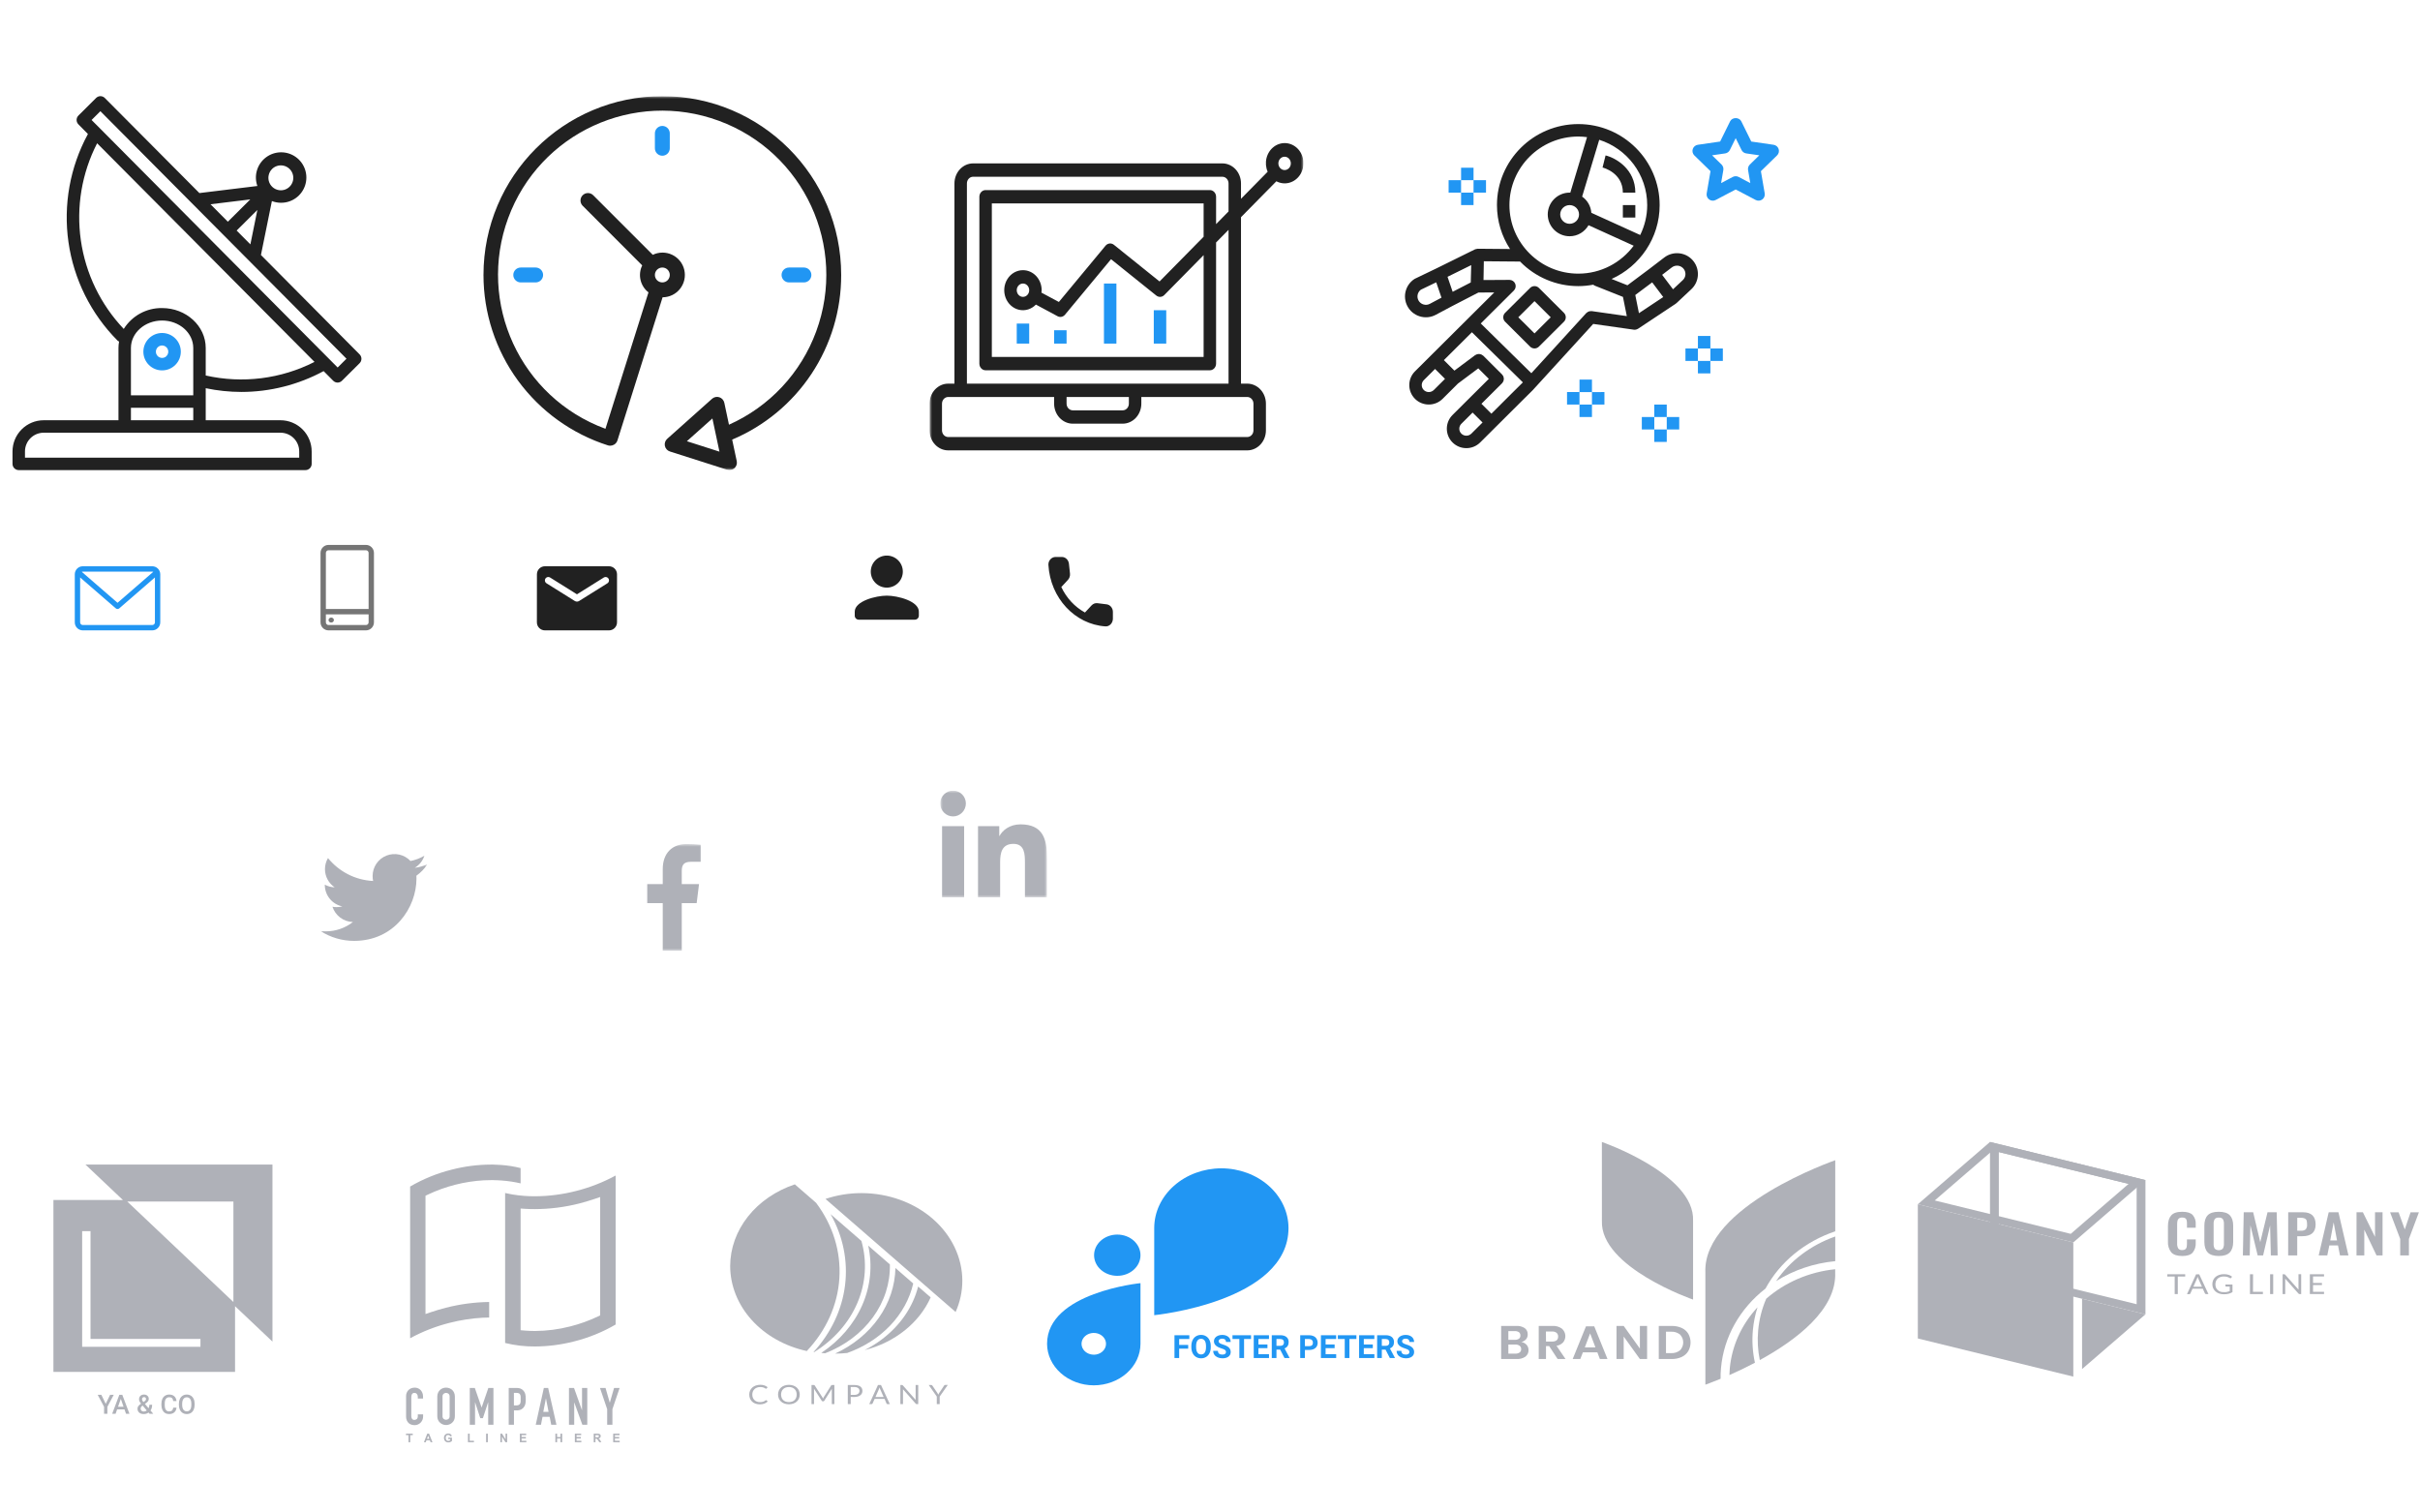 
<svg width="453" height="283" viewBox="0 0 453 283" fill="none" xmlns="http://www.w3.org/2000/svg">
<rect width="453" height="283" fill="white"/>
<g clip-path="url(#clip0_1_113)">
<path d="M67.316 66.339L48.846 47.734L50.896 37.637C51.425 37.844 51.988 37.952 52.556 37.956H52.57C53.575 37.968 54.558 37.659 55.376 37.073C56.193 36.488 56.802 35.657 57.115 34.702C57.427 33.746 57.427 32.716 57.114 31.761C56.8 30.805 56.19 29.975 55.372 29.391C54.554 28.806 53.571 28.498 52.566 28.511C51.56 28.524 50.585 28.857 49.783 29.462C48.98 30.067 48.391 30.913 48.102 31.876C47.813 32.839 47.839 33.869 48.176 34.816L37.326 36.141L19.628 18.35C19.52 18.24 19.392 18.153 19.251 18.093C19.11 18.033 18.958 18.001 18.804 18C18.498 18.002 18.204 18.124 17.987 18.34L14.68 21.63C14.461 21.849 14.338 22.146 14.338 22.455C14.338 22.764 14.461 23.061 14.68 23.28L16.46 25.085C13.101 31.262 11.823 38.356 12.816 45.317C13.808 52.277 17.019 58.732 21.971 63.723C22.065 63.813 22.173 63.884 22.291 63.936C22.218 64.331 22.179 64.731 22.177 65.133V78.667H8.177C6.63 78.668 5.147 79.283 4.053 80.377C2.959 81.47 2.344 82.953 2.342 84.5V86.833C2.342 87.478 2.865 88 3.509 88H57.176C57.82 88 58.342 87.478 58.342 86.833V84.5C58.34 82.954 57.725 81.471 56.632 80.377C55.538 79.284 54.055 78.669 52.509 78.667H38.509V72.669C40.702 73.129 42.937 73.363 45.178 73.369C50.555 73.363 55.847 72.023 60.578 69.468L62.368 71.268C62.584 71.489 62.881 71.615 63.191 71.618C63.497 71.616 63.791 71.494 64.008 71.278L67.316 67.988C67.535 67.769 67.658 67.472 67.658 67.163C67.658 66.854 67.535 66.558 67.316 66.339ZM50.925 31.635C51.197 31.365 51.531 31.165 51.898 31.055C52.265 30.944 52.654 30.926 53.03 31.002C53.406 31.077 53.758 31.244 54.053 31.488C54.349 31.732 54.581 32.045 54.727 32.399C54.873 32.754 54.93 33.139 54.892 33.52C54.854 33.902 54.722 34.268 54.509 34.587C54.296 34.905 54.007 35.166 53.669 35.347C53.331 35.528 52.953 35.622 52.57 35.622H52.562C52.101 35.62 51.651 35.481 51.269 35.223C50.887 34.965 50.59 34.6 50.415 34.173C50.241 33.747 50.196 33.278 50.288 32.826C50.379 32.375 50.602 31.96 50.929 31.635H50.925ZM48.178 39.3L46.869 45.744L44.298 43.157L48.178 39.3ZM46.853 37.327L42.653 41.503L39.403 38.236L46.853 37.327ZM52.509 81C53.437 81 54.328 81.369 54.984 82.025C55.64 82.681 56.009 83.572 56.009 84.5V85.667H4.676V84.5C4.676 83.572 5.045 82.681 5.701 82.025C6.357 81.369 7.248 81 8.176 81H52.509ZM36.176 76.333V78.667H24.509V76.333H36.176ZM24.509 74V65.133C24.509 62.303 27.126 60 30.342 60C33.559 60 36.176 62.303 36.176 65.133V74H24.509ZM38.509 70.29V65.133C38.509 61.016 34.846 57.667 30.342 57.667C28.91 57.645 27.498 57.993 26.24 58.678C24.983 59.362 23.924 60.36 23.165 61.574C18.834 57.013 16.028 51.218 15.135 44.991C14.242 38.765 15.306 32.415 18.18 26.82L58.872 67.745C52.589 70.941 45.386 71.842 38.509 70.29ZM63.204 68.794L61.56 67.141L18.792 24.116L17.142 22.461L18.792 20.816L36.15 38.272C36.158 38.272 36.163 38.287 36.171 38.293L64.859 67.149L63.204 68.794Z" fill="#212121"/>
<path d="M30.353 62.333H30.343C29.415 62.331 28.524 62.699 27.866 63.354C27.209 64.01 26.839 64.899 26.837 65.828C26.836 66.756 27.203 67.647 27.859 68.304C28.514 68.961 29.404 69.332 30.332 69.333H30.342C30.802 69.334 31.257 69.244 31.682 69.069C32.107 68.893 32.493 68.636 32.818 68.311C33.144 67.987 33.402 67.601 33.579 67.177C33.755 66.753 33.846 66.298 33.847 65.838C33.848 65.378 33.758 64.923 33.583 64.498C33.407 64.073 33.15 63.687 32.825 63.362C32.501 63.036 32.115 62.778 31.691 62.601C31.267 62.425 30.812 62.334 30.352 62.333H30.353ZM31.169 66.661C31.033 66.796 30.866 66.896 30.683 66.951C30.499 67.007 30.305 67.016 30.117 66.978C29.929 66.941 29.753 66.858 29.605 66.736C29.457 66.614 29.341 66.458 29.268 66.281C29.194 66.104 29.166 65.912 29.184 65.721C29.203 65.53 29.268 65.347 29.374 65.187C29.48 65.028 29.624 64.897 29.793 64.806C29.962 64.715 30.15 64.668 30.342 64.667C30.573 64.668 30.797 64.737 30.989 64.866C31.18 64.995 31.328 65.177 31.416 65.391C31.503 65.604 31.526 65.838 31.48 66.064C31.434 66.29 31.323 66.498 31.159 66.66L31.169 66.661Z" fill="#2196F3"/>
</g>
<g clip-path="url(#clip1_1_113)">
<mask id="mask0_1_113" style="mask-type:luminance" maskUnits="userSpaceOnUse" x="89" y="18" width="70" height="70">
<path d="M89 18H159V88H89V18Z" fill="white"/>
</mask>
<g mask="url(#mask0_1_113)">
<path d="M157.461 51.471C157.458 32.982 142.466 17.996 123.975 18C105.485 18.004 90.5 32.996 90.504 51.486C90.506 58.584 92.763 65.497 96.95 71.228C101.138 76.959 107.038 81.211 113.799 83.37C113.932 83.412 114.069 83.433 114.209 83.433C114.472 83.433 114.73 83.362 114.957 83.228C115.253 83.053 115.473 82.775 115.577 82.448L124.031 55.651C124.659 55.649 125.279 55.505 125.844 55.231C126.41 54.956 126.906 54.558 127.296 54.066C127.686 53.573 127.961 52.999 128.099 52.386C128.237 51.773 128.235 51.137 128.093 50.525C127.952 49.913 127.674 49.34 127.282 48.85C126.889 48.36 126.39 47.964 125.823 47.693C125.257 47.422 124.636 47.282 124.008 47.283C123.38 47.284 122.76 47.427 122.194 47.701L111.025 36.53C110.762 36.276 110.409 36.136 110.044 36.139C109.678 36.143 109.329 36.29 109.07 36.548C108.812 36.807 108.665 37.157 108.662 37.522C108.659 37.888 108.799 38.24 109.053 38.503L120.216 49.679C119.8 50.527 119.69 51.493 119.904 52.413C120.117 53.333 120.642 54.152 121.389 54.73L113.334 80.265C97.414 74.4 89.262 56.74 95.126 40.82C100.991 24.9 118.65 16.748 134.571 22.613C150.491 28.477 158.643 46.137 152.778 62.057C151.36 65.907 149.185 69.434 146.382 72.43C143.578 75.426 140.203 77.83 136.455 79.5L135.585 75.4C135.535 75.161 135.422 74.939 135.259 74.756C135.096 74.574 134.887 74.438 134.655 74.362C134.423 74.286 134.174 74.272 133.935 74.322C133.695 74.373 133.473 74.485 133.291 74.648L124.898 82.142C124.714 82.306 124.576 82.515 124.499 82.749C124.422 82.984 124.408 83.234 124.46 83.475C124.511 83.716 124.625 83.939 124.791 84.122C124.957 84.304 125.168 84.44 125.403 84.514L136.119 87.934C136.352 88.009 136.6 88.022 136.84 87.97C137.079 87.919 137.3 87.805 137.482 87.641C137.663 87.477 137.798 87.268 137.874 87.036C137.949 86.803 137.961 86.554 137.91 86.315L137.055 82.293C143.115 79.738 148.285 75.45 151.915 69.966C155.546 64.483 157.475 58.049 157.461 51.473V51.471ZM123.983 50.077C124.353 50.077 124.708 50.224 124.969 50.486C125.231 50.747 125.378 51.102 125.378 51.472C125.378 51.842 125.231 52.197 124.969 52.458C124.708 52.72 124.353 52.867 123.983 52.867C123.613 52.867 123.258 52.72 122.997 52.458C122.735 52.197 122.588 51.842 122.588 51.472C122.588 51.102 122.735 50.747 122.997 50.486C123.258 50.224 123.613 50.077 123.983 50.077ZM128.577 82.592L133.355 78.33L134.674 84.543L128.577 82.592Z" fill="#212121"/>
<path d="M122.588 24.967V27.757C122.588 28.127 122.735 28.482 122.997 28.743C123.258 29.005 123.613 29.152 123.983 29.152C124.353 29.152 124.708 29.005 124.969 28.743C125.231 28.482 125.378 28.127 125.378 27.757V24.967C125.378 24.597 125.231 24.242 124.969 23.981C124.708 23.719 124.353 23.572 123.983 23.572C123.613 23.572 123.258 23.719 122.997 23.981C122.735 24.242 122.588 24.597 122.588 24.967ZM97.479 50.077C97.109 50.077 96.754 50.224 96.493 50.486C96.231 50.747 96.084 51.102 96.084 51.472C96.084 51.842 96.231 52.197 96.493 52.458C96.754 52.72 97.109 52.867 97.479 52.867H100.269C100.639 52.867 100.994 52.72 101.255 52.458C101.517 52.197 101.664 51.842 101.664 51.472C101.664 51.102 101.517 50.747 101.255 50.486C100.994 50.224 100.639 50.077 100.269 50.077H97.479ZM150.486 52.867C150.856 52.867 151.211 52.72 151.472 52.458C151.734 52.197 151.881 51.842 151.881 51.472C151.881 51.102 151.734 50.747 151.472 50.486C151.211 50.224 150.856 50.077 150.486 50.077H147.696C147.326 50.077 146.971 50.224 146.71 50.486C146.448 50.747 146.301 51.102 146.301 51.472C146.301 51.842 146.448 52.197 146.71 52.458C146.971 52.72 147.326 52.867 147.696 52.867H150.486Z" fill="#2196F3"/>
</g>
</g>
<g clip-path="url(#clip2_1_113)">
<mask id="mask1_1_113" style="mask-type:luminance" maskUnits="userSpaceOnUse" x="174" y="18" width="70" height="75">
<path d="M174 18H244V93H174V18Z" fill="white"/>
</mask>
<g mask="url(#mask1_1_113)">
<path d="M206.65 53.073H208.982V64.318H206.65V53.073ZM215.978 58.071H218.31V64.318H215.978V58.071ZM197.321 61.819H199.653V64.318H197.321V61.819ZM190.325 60.569H192.657V64.317H190.325V60.569Z" fill="#2196F3"/>
<path d="M177.498 84.306H233.468C233.927 84.307 234.382 84.21 234.807 84.021C235.231 83.833 235.617 83.557 235.942 83.209C236.267 82.861 236.525 82.448 236.701 81.993C236.876 81.538 236.967 81.051 236.967 80.559V75.561C236.967 74.567 236.598 73.614 235.942 72.911C235.286 72.208 234.397 71.814 233.469 71.814H232.303V40.656L238.926 33.934C239.671 34.328 240.522 34.426 241.328 34.212C242.134 33.998 242.843 33.485 243.33 32.764C243.817 32.044 244.051 31.162 243.989 30.275C243.928 29.387 243.576 28.552 242.995 27.916C242.414 27.281 241.642 26.886 240.815 26.801C239.989 26.716 239.161 26.948 238.478 27.454C237.795 27.961 237.302 28.71 237.085 29.569C236.868 30.428 236.942 31.341 237.293 32.147L232.303 37.215V34.333C232.303 33.339 231.934 32.386 231.278 31.683C230.622 30.98 229.733 30.585 228.805 30.585H182.162C181.234 30.585 180.345 30.98 179.689 31.683C179.033 32.386 178.664 33.339 178.664 34.333V71.814H177.498C176.57 71.814 175.681 72.208 175.025 72.911C174.369 73.614 174 74.567 174 75.561V80.559C174 81.553 174.369 82.506 175.025 83.209C175.681 83.912 176.57 84.306 177.498 84.306ZM240.465 29.336C240.774 29.336 241.071 29.467 241.289 29.702C241.508 29.936 241.631 30.254 241.631 30.585C241.631 30.916 241.508 31.234 241.289 31.468C241.071 31.703 240.774 31.834 240.465 31.834C240.156 31.834 239.859 31.703 239.641 31.468C239.422 31.234 239.299 30.916 239.299 30.585C239.299 30.254 239.422 29.936 239.641 29.702C239.859 29.467 240.156 29.336 240.465 29.336ZM180.996 34.333C180.996 33.643 181.518 33.084 182.162 33.084H228.805C229.449 33.084 229.971 33.643 229.971 34.333V39.58L227.639 41.954V36.833C227.639 36.141 227.116 35.582 226.472 35.582H184.495C183.851 35.582 183.328 36.141 183.328 36.831V68.066C183.328 68.756 183.851 69.315 184.495 69.315H226.472C227.117 69.315 227.639 68.756 227.639 68.066V45.391L229.971 43.023V71.812H180.996V34.333ZM191.491 50.575C190.918 50.573 190.353 50.722 189.846 51.009C189.339 51.296 188.906 51.712 188.585 52.221C188.263 52.729 188.063 53.315 188.002 53.925C187.942 54.536 188.022 55.153 188.236 55.723C188.45 56.293 188.792 56.797 189.231 57.192C189.67 57.587 190.193 57.861 190.753 57.988C191.314 58.116 191.895 58.094 192.446 57.925C192.997 57.755 193.501 57.443 193.913 57.016L197.966 59.195C198.437 59.447 199.008 59.329 199.358 58.908L207.974 48.522L216.444 55.322C216.899 55.686 217.533 55.648 217.945 55.23L225.306 47.759V66.816H185.661V38.081H225.306V44.316L217.056 52.688L208.516 45.827C208.282 45.639 207.991 45.552 207.699 45.583C207.408 45.614 207.139 45.761 206.944 45.995L198.21 56.525L194.945 54.776C194.968 54.626 194.983 54.475 194.989 54.322C194.989 53.328 194.62 52.375 193.964 51.672C193.308 50.969 192.419 50.575 191.491 50.575ZM192.657 54.322C192.657 54.654 192.534 54.972 192.315 55.206C192.097 55.44 191.8 55.572 191.491 55.572C191.182 55.572 190.885 55.44 190.667 55.206C190.448 54.972 190.325 54.654 190.325 54.322C190.325 53.991 190.448 53.673 190.667 53.439C190.885 53.205 191.182 53.073 191.491 53.073C191.8 53.073 192.097 53.205 192.315 53.439C192.534 53.673 192.657 53.991 192.657 54.322ZM199.653 74.312H211.313V75.561C211.313 76.251 210.792 76.811 210.148 76.811H200.819C200.51 76.811 200.213 76.679 199.995 76.445C199.776 76.21 199.653 75.893 199.653 75.561V74.312ZM176.333 75.561C176.333 74.871 176.854 74.312 177.498 74.312H197.321V75.561C197.321 76.555 197.69 77.509 198.346 78.212C199.002 78.914 199.891 79.309 200.819 79.309H210.148C211.076 79.309 211.965 78.914 212.621 78.212C213.277 77.509 213.646 76.555 213.646 75.561V74.312H233.469C234.113 74.312 234.635 74.871 234.635 75.561V80.559C234.635 81.249 234.113 81.808 233.469 81.808H177.499C177.346 81.808 177.194 81.776 177.052 81.713C176.911 81.65 176.782 81.558 176.674 81.442C176.565 81.326 176.48 81.189 176.421 81.037C176.362 80.885 176.332 80.723 176.332 80.559L176.333 75.561Z" fill="#212121"/>
</g>
</g>
<g clip-path="url(#clip3_1_113)">
<path d="M332.943 27.896C332.875 27.689 332.752 27.506 332.585 27.366C332.419 27.225 332.217 27.134 332.002 27.103L327.822 26.495L325.952 22.708C325.561 21.91 324.252 21.91 323.861 22.708L321.991 26.495L317.811 27.103C317.596 27.134 317.393 27.225 317.227 27.365C317.06 27.506 316.936 27.69 316.869 27.897C316.801 28.104 316.793 28.325 316.845 28.537C316.897 28.748 317.007 28.941 317.163 29.093L320.189 32.041L319.475 36.203C319.4 36.641 319.58 37.083 319.938 37.345C320.301 37.608 320.775 37.641 321.168 37.433L324.906 35.467L328.644 37.433C328.837 37.533 329.054 37.578 329.271 37.562C329.487 37.546 329.695 37.47 329.871 37.342C330.047 37.214 330.184 37.04 330.266 36.839C330.348 36.638 330.373 36.417 330.337 36.203L329.623 32.041L332.648 29.092C332.804 28.94 332.914 28.747 332.966 28.536C333.018 28.325 333.01 28.103 332.943 27.896ZM327.556 30.8C327.281 31.067 327.156 31.455 327.221 31.833L327.638 34.27L325.45 33.12C325.282 33.031 325.096 32.985 324.906 32.985C324.716 32.985 324.53 33.031 324.362 33.12L322.174 34.27L322.591 31.833C322.623 31.647 322.609 31.455 322.551 31.275C322.492 31.095 322.391 30.932 322.256 30.8L320.484 29.073L322.932 28.718C323.312 28.663 323.64 28.424 323.81 28.079L324.905 25.863L325.999 28.079C326.169 28.424 326.497 28.663 326.878 28.718L329.325 29.073L327.556 30.8ZM320.167 62.892H317.833V65.226H320.167V62.892ZM320.167 67.56H317.833V69.892H320.167V67.56ZM322.5 65.226H320.167V67.559H322.5V65.226Z" fill="#2196F3"/>
<path d="M317.834 65.226H315.5V67.559H317.834V65.226ZM312 75.726H309.667V78.059H312V75.726ZM312 80.393H309.667V82.726H312V80.393ZM314.334 78.06L312 78.059V80.393H314.334V78.06ZM309.667 78.059L307.333 78.06V80.393H309.667V78.059ZM298 71.06H295.667V73.393H298V71.06ZM298 75.726H295.667V78.059H298V75.726ZM300.333 73.392L298 73.393V75.726H300.333V73.392ZM295.666 73.392H293.333V75.726H295.667V73.393L295.666 73.392ZM275.833 31.392H273.5V33.725H275.833V31.392ZM275.833 36.059H273.5V38.392H275.833V36.059ZM278.166 33.725H275.833V36.059H278.166V33.725ZM273.5 33.725H271.166V36.059H273.5V33.725Z" fill="#2196F3"/>
<path d="M317.063 48.974C316.755 48.556 316.366 48.205 315.92 47.94C315.473 47.675 314.978 47.503 314.464 47.433C313.949 47.359 313.424 47.388 312.921 47.521C312.418 47.653 311.946 47.885 311.534 48.203L308.794 50.3L308.793 50.302L304.642 53.402L301.672 52.218C306.968 49.842 310.67 44.544 310.67 38.393C310.67 30.03 303.84 23.226 295.443 23.226C287.046 23.226 280.215 30.03 280.215 38.393C280.215 41.424 281.122 44.243 282.665 46.615L276.619 46.562H276.609C276.59 46.562 276.575 46.572 276.558 46.572C276.442 46.578 276.327 46.601 276.218 46.641C276.19 46.651 276.161 46.657 276.134 46.67C276.12 46.676 276.106 46.677 276.092 46.684L269.02 50.175C269.019 50.175 269.017 50.175 269.017 50.177L264.876 52.168C264.828 52.19 264.782 52.215 264.738 52.245C263.941 52.775 263.367 53.58 263.125 54.507C262.884 55.433 262.993 56.416 263.43 57.268C263.666 57.73 263.992 58.14 264.388 58.474C264.785 58.807 265.245 59.059 265.74 59.212C266.236 59.369 266.758 59.425 267.276 59.377C267.795 59.329 268.298 59.177 268.756 58.931L271.792 57.317L276.744 54.759L279.712 54.742L267.808 66.588C267.808 66.59 267.806 66.59 267.805 66.591L264.876 69.507C264.535 69.844 264.265 70.245 264.081 70.688C263.897 71.13 263.803 71.605 263.804 72.084C263.804 73.056 264.184 73.972 264.876 74.662C265.561 75.344 266.489 75.726 267.456 75.724C268.392 75.724 269.325 75.369 270.038 74.662L272.913 71.799L276.721 68.956L278.691 70.918L274.837 74.755L274.834 74.757L271.906 77.674C271.565 78.011 271.295 78.412 271.11 78.854C270.926 79.296 270.832 79.771 270.833 80.25C270.833 81.223 271.213 82.139 271.906 82.829C272.592 83.51 273.519 83.892 274.486 83.89C275.421 83.89 276.356 83.536 277.068 82.829L279.998 79.912L284.684 75.245L284.686 75.242L286.896 73.054L286.886 73.046C286.901 73.032 286.921 73.027 286.935 73.012L298.235 60.635L305.828 61.715C305.883 61.723 305.938 61.727 305.992 61.727C306.134 61.727 306.27 61.693 306.402 61.643C306.441 61.629 306.474 61.61 306.511 61.592C306.553 61.571 306.597 61.559 306.637 61.532L313.666 56.866C313.692 56.848 313.706 56.82 313.73 56.801C313.758 56.779 313.793 56.77 313.819 56.745L316.599 54.14C317.298 53.487 317.732 52.599 317.817 51.646C317.903 50.693 317.634 49.742 317.063 48.974ZM267.66 56.872C267.475 56.972 267.271 57.034 267.061 57.053C266.851 57.073 266.64 57.05 266.439 56.985C266.162 56.899 265.915 56.739 265.724 56.521C265.534 56.303 265.407 56.036 265.359 55.751C265.311 55.465 265.343 55.172 265.451 54.903C265.56 54.635 265.741 54.402 265.974 54.23L268.848 52.847L269.54 54.869L269.83 55.719L267.66 56.872ZM275.31 52.874L271.923 54.624L271.365 52.991L270.963 51.817L275.397 49.628L275.31 52.874ZM308.34 38.392C308.34 40.401 307.86 42.296 307.03 43.991L297.883 39.836C297.839 39.234 297.661 38.649 297.363 38.124C297.065 37.599 296.653 37.147 296.159 36.801L299.36 26.168C304.562 27.823 308.34 32.675 308.34 38.392ZM282.552 38.392C282.552 31.316 288.336 25.558 295.446 25.558C295.999 25.558 296.54 25.605 297.076 25.673L293.943 36.07C293.901 36.07 293.862 36.057 293.818 36.057C292.734 36.056 291.693 36.486 290.925 37.252C290.157 38.017 289.725 39.057 289.722 40.141C289.725 41.225 290.158 42.264 290.926 43.029C291.694 43.795 292.734 44.224 293.818 44.224C295.338 44.224 296.65 43.386 297.358 42.158L305.808 45.996C303.456 49.161 299.694 51.224 295.446 51.224C288.336 51.224 282.552 45.468 282.552 38.392ZM295.582 40.142C295.582 41.107 294.79 41.892 293.818 41.892C293.353 41.893 292.906 41.709 292.575 41.381C292.245 41.053 292.058 40.608 292.056 40.142C292.056 39.177 292.846 38.392 293.818 38.392C294.79 38.392 295.582 39.177 295.582 40.142ZM268.391 73.007C268.142 73.253 267.806 73.392 267.456 73.392C267.106 73.392 266.77 73.255 266.521 73.009C266.399 72.888 266.302 72.744 266.236 72.586C266.17 72.427 266.136 72.257 266.136 72.085C266.136 71.914 266.17 71.744 266.236 71.585C266.302 71.427 266.399 71.283 266.521 71.162L268.626 69.065L270.49 70.92L268.393 73.008L268.391 73.007ZM275.421 81.174C275.172 81.42 274.836 81.559 274.486 81.559C274.136 81.559 273.8 81.422 273.551 81.176C273.429 81.055 273.332 80.911 273.266 80.753C273.2 80.594 273.166 80.424 273.166 80.252C273.166 80.081 273.2 79.911 273.266 79.752C273.332 79.594 273.429 79.45 273.551 79.329L275.657 77.231L276.537 78.107L277.52 79.085L275.421 81.174ZM283.037 73.586L283.034 73.589L279.174 77.439L278.292 76.562L277.31 75.585L281.167 71.745L281.171 71.742C281.258 71.654 281.313 71.549 281.367 71.445C281.382 71.415 281.411 71.389 281.424 71.358C281.46 71.268 281.466 71.171 281.48 71.077C281.487 71.023 281.51 70.973 281.51 70.917C281.51 70.84 281.482 70.764 281.466 70.687C281.452 70.617 281.452 70.546 281.425 70.478C281.374 70.368 281.307 70.266 281.225 70.177C281.203 70.151 281.195 70.119 281.171 70.094H281.169C281.169 70.094 281.169 70.091 281.167 70.089L277.652 66.589C277.615 66.552 277.567 66.537 277.525 66.505C277.466 66.457 277.402 66.414 277.335 66.379C277.269 66.349 277.2 66.326 277.13 66.309C277.057 66.287 276.981 66.272 276.905 66.265C276.835 66.262 276.765 66.265 276.696 66.275C276.618 66.285 276.545 66.295 276.469 66.32C276.395 66.343 276.33 66.38 276.262 66.418C276.219 66.442 276.17 66.451 276.129 66.481L272.25 69.377L270.28 67.414L275.527 62.194L285.067 71.576L283.037 73.586ZM297.953 58.237C297.92 58.232 297.888 58.245 297.854 58.243C297.77 58.239 297.685 58.244 297.602 58.258C297.536 58.27 297.472 58.283 297.41 58.305C297.336 58.331 297.265 58.365 297.199 58.407C297.134 58.446 297.073 58.491 297.017 58.542C296.989 58.566 296.955 58.578 296.929 58.606L286.653 69.862L277.185 60.551L283.382 54.386C283.545 54.222 283.656 54.014 283.701 53.787C283.746 53.56 283.722 53.325 283.633 53.112C283.545 52.898 283.394 52.716 283.202 52.588C283.009 52.46 282.783 52.392 282.552 52.393L277.698 52.421L277.759 48.905L284.549 48.963C285.966 50.418 287.661 51.575 289.532 52.364C291.404 53.154 293.415 53.56 295.446 53.559C296.403 53.559 297.336 53.459 298.245 53.291C298.332 53.361 298.419 53.431 298.528 53.476L303.8 55.576L304.133 57.235L304.523 59.172L297.953 58.237ZM306.793 58.627L306.109 55.219L309.273 52.856L310.101 53.956L311.343 55.605L306.793 58.627ZM315.005 52.434L313.172 54.151L311.135 51.447L312.953 50.053C313.293 49.792 313.721 49.685 314.141 49.74C314.563 49.8 314.937 50.02 315.191 50.362C315.42 50.67 315.527 51.051 315.493 51.434C315.458 51.816 315.285 52.172 315.005 52.434Z" fill="#212121"/>
<path d="M292.755 58.565L288.067 53.898C287.848 53.68 287.553 53.558 287.244 53.558C286.935 53.558 286.64 53.68 286.421 53.898L281.734 58.565C281.515 58.785 281.392 59.082 281.392 59.392C281.392 59.702 281.515 59.999 281.734 60.219L286.42 64.886C286.639 65.104 286.935 65.227 287.244 65.227C287.552 65.227 287.848 65.104 288.067 64.886L292.755 60.219C292.864 60.111 292.95 59.982 293.009 59.84C293.068 59.698 293.099 59.546 293.099 59.392C293.099 59.238 293.068 59.086 293.009 58.944C292.95 58.802 292.864 58.673 292.755 58.565ZM287.245 62.413L284.211 59.393L287.244 56.372L290.279 59.392L287.244 62.412L287.245 62.413ZM300.547 29.092L299.983 31.358C300.139 31.397 303.784 32.346 303.784 36.058H306.118C306.118 31.646 302.474 29.572 300.547 29.092ZM306.118 38.392H303.784V40.725H306.118V38.392Z" fill="#212121"/>
</g>
<g clip-path="url(#clip4_1_113)">
<path d="M28.5 106H15.5C14.673 106 14 106.673 14 107.5V116.5C14 117.327 14.673 118 15.5 118H28.5C29.327 118 30 117.327 30 116.5V107.5C30 106.673 29.327 106 28.5 106ZM28.5 107C28.568 107 28.633 107.014 28.692 107.039L22 112.839L15.308 107.039C15.369 107.013 15.434 107 15.5 107H28.5ZM28.5 117H15.5C15.367 117 15.24 116.947 15.146 116.854C15.053 116.76 15 116.633 15 116.5V108.095L21.672 113.878C21.763 113.957 21.88 114.001 22 114.001C22.12 114.001 22.237 113.957 22.328 113.878L29 108.095V116.5C29 116.633 28.947 116.76 28.854 116.854C28.76 116.947 28.633 117 28.5 117Z" fill="#2196F3"/>
</g>
<g clip-path="url(#clip5_1_113)">
<path d="M68.5 102H61.5C60.673 102 60 102.673 60 103.5V116.5C60 117.327 60.673 118 61.5 118H68.5C69.327 118 70 117.327 70 116.5V103.5C70 102.673 69.327 102 68.5 102ZM61.5 103H68.5C68.633 103 68.76 103.053 68.854 103.146C68.947 103.24 69 103.367 69 103.5V114H61V103.5C61 103.367 61.053 103.24 61.146 103.146C61.24 103.053 61.367 103 61.5 103ZM68.5 117H61.5C61.367 117 61.24 116.947 61.146 116.854C61.053 116.76 61 116.633 61 116.5V115H69V116.5C69 116.633 68.947 116.76 68.854 116.854C68.76 116.947 68.633 117 68.5 117Z" fill="#757575"/>
<path d="M62.354 115.739C62.4 115.781 62.437 115.832 62.462 115.888C62.487 115.945 62.501 116.007 62.501 116.069C62.501 116.131 62.487 116.193 62.462 116.25C62.437 116.306 62.4 116.357 62.354 116.399C62.257 116.487 62.131 116.536 62 116.536C61.869 116.536 61.743 116.487 61.646 116.399C61.6 116.357 61.563 116.306 61.538 116.25C61.513 116.193 61.499 116.131 61.499 116.069C61.499 116.007 61.513 115.945 61.538 115.888C61.563 115.832 61.6 115.781 61.646 115.739C61.743 115.651 61.869 115.602 62 115.602C62.131 115.602 62.257 115.651 62.354 115.739Z" fill="#757575"/>
</g>
<g clip-path="url(#clip6_1_113)">
<path d="M114 106H102C101.175 106 100.507 106.675 100.507 107.5L100.5 116.5C100.5 117.325 101.175 118 102 118H114C114.825 118 115.5 117.325 115.5 116.5V107.5C115.5 106.675 114.825 106 114 106ZM113.7 109.188L108.398 112.503C108.158 112.653 107.842 112.653 107.602 112.503L102.3 109.188C102.112 109.068 102 108.865 102 108.648C102 108.145 102.547 107.845 102.975 108.108L108 111.25L113.025 108.108C113.452 107.845 114 108.145 114 108.648C114 108.865 113.887 109.068 113.7 109.188Z" fill="#212121"/>
</g>
<g clip-path="url(#clip7_1_113)">
<mask id="mask2_1_113" style="mask-type:luminance" maskUnits="userSpaceOnUse" x="157" y="101" width="18" height="18">
<path d="M157 101H175V119H157V101Z" fill="white"/>
</mask>
<g mask="url(#mask2_1_113)">
<path d="M166 110C166.796 110 167.559 109.684 168.121 109.121C168.684 108.559 169 107.796 169 107C169 106.204 168.684 105.441 168.121 104.879C167.559 104.316 166.796 104 166 104C165.204 104 164.441 104.316 163.879 104.879C163.316 105.441 163 106.204 163 107C163 107.796 163.316 108.559 163.879 109.121C164.441 109.684 165.204 110 166 110ZM166 111.5C163.997 111.5 160 112.505 160 114.5V115.25C160 115.662 160.337 116 160.75 116H171.25C171.662 116 172 115.662 172 115.25V114.5C172 112.505 168.002 111.5 166 111.5Z" fill="#212121"/>
</g>
</g>
<g clip-path="url(#clip8_1_113)">
<path d="M207.139 113.123L205.432 112.913C205.022 112.862 204.619 113.014 204.33 113.325L203.094 114.657C201.192 113.615 199.633 111.943 198.665 109.888L199.909 108.549C200.198 108.238 200.339 107.803 200.292 107.362L200.097 105.538C200.016 104.807 199.445 104.257 198.759 104.257H197.597C196.838 104.257 196.206 104.938 196.253 105.755C196.609 111.936 201.199 116.871 206.931 117.255C207.69 117.305 208.322 116.625 208.322 115.807V114.556C208.329 113.825 207.818 113.209 207.139 113.123Z" fill="#212121"/>
</g>
<g clip-path="url(#clip9_1_113)">
<mask id="mask3_1_113" style="mask-type:luminance" maskUnits="userSpaceOnUse" x="14" y="158" width="20" height="20">
<path d="M14 158H34V178H14V158Z" fill="white"/>
</mask>
<g mask="url(#mask3_1_113)">
<path d="M33.98 163.88C33.934 162.817 33.762 162.087 33.516 161.454C33.265 160.785 32.87 160.18 32.359 159.68C31.859 159.172 31.256 158.779 30.589 158.527C29.952 158.281 29.226 158.11 28.163 158.063C27.093 158.012 26.753 158 24.037 158C21.322 158 20.982 158.012 19.915 158.059C18.853 158.105 18.122 158.277 17.49 158.523C16.821 158.774 16.215 159.169 15.715 159.68C15.207 160.18 14.815 160.784 14.563 161.45C14.316 162.087 14.145 162.813 14.098 163.876C14.047 164.946 14.035 165.286 14.035 168.002C14.035 170.717 14.047 171.057 14.094 172.124C14.141 173.187 14.313 173.917 14.559 174.55C14.811 175.218 15.206 175.823 15.715 176.324C16.215 176.832 16.821 177.226 17.485 177.476C18.122 177.723 18.849 177.895 19.911 177.941C20.978 177.988 21.318 178 24.033 178C26.749 178 27.089 177.988 28.155 177.941C29.218 177.895 29.948 177.723 30.581 177.477C31.246 177.22 31.85 176.827 32.354 176.323C32.858 175.819 33.251 175.215 33.508 174.55C33.754 173.913 33.926 173.186 33.973 172.124C34.02 171.057 34.031 170.717 34.031 168.002C34.031 165.287 34.027 164.947 33.981 163.88H33.98ZM32.18 172.046C32.136 173.023 31.972 173.55 31.836 173.902C31.669 174.333 31.414 174.725 31.087 175.052C30.759 175.379 30.367 175.634 29.936 175.8C29.586 175.937 29.054 176.101 28.081 176.144C27.026 176.191 26.71 176.203 24.041 176.203C21.373 176.203 21.052 176.191 20.001 176.144C19.024 176.101 18.497 175.937 18.145 175.8C17.711 175.641 17.319 175.386 16.997 175.054C16.666 174.732 16.411 174.339 16.25 173.906C16.114 173.554 15.95 173.023 15.907 172.05C15.86 170.995 15.848 170.678 15.848 168.01C15.848 165.341 15.86 165.02 15.907 163.97C15.95 162.993 16.114 162.466 16.25 162.114C16.409 161.679 16.666 161.286 17 160.965C17.323 160.634 17.716 160.379 18.15 160.219C18.5 160.082 19.032 159.919 20.005 159.875C21.06 159.829 21.377 159.817 24.045 159.817C26.717 159.817 27.034 159.829 28.085 159.875C29.062 159.918 29.589 160.082 29.941 160.219C30.374 160.379 30.769 160.633 31.089 160.965C31.421 161.29 31.675 161.68 31.836 162.115C31.972 162.465 32.136 162.997 32.179 163.97C32.226 165.025 32.238 165.341 32.238 168.01C32.238 170.678 32.227 170.99 32.18 172.046Z" fill="white"/>
<path d="M24.037 162.864C22.675 162.865 21.368 163.406 20.405 164.37C19.442 165.333 18.9 166.64 18.9 168.002C18.927 169.347 19.48 170.628 20.44 171.57C21.401 172.512 22.693 173.04 24.038 173.04C25.383 173.04 26.675 172.512 27.636 171.57C28.596 170.628 29.149 169.347 29.176 168.002C29.176 166.639 28.634 165.333 27.671 164.369C26.707 163.406 25.401 162.864 24.038 162.864H24.037ZM24.037 171.334C23.599 171.334 23.166 171.248 22.762 171.08C22.357 170.913 21.99 170.667 21.68 170.357C21.371 170.048 21.125 169.68 20.958 169.276C20.791 168.872 20.704 168.438 20.704 168.001C20.705 167.563 20.791 167.129 20.958 166.725C21.126 166.321 21.372 165.953 21.681 165.644C21.991 165.334 22.358 165.089 22.762 164.922C23.167 164.754 23.6 164.668 24.038 164.668C24.922 164.668 25.77 165.019 26.395 165.644C27.02 166.27 27.372 167.117 27.372 168.002C27.372 168.886 27.02 169.733 26.395 170.359C25.77 170.984 24.922 171.335 24.038 171.335L24.037 171.334ZM30.578 162.661C30.578 162.979 30.452 163.284 30.227 163.51C30.002 163.735 29.696 163.861 29.378 163.861C29.06 163.861 28.755 163.735 28.529 163.51C28.304 163.284 28.178 162.979 28.178 162.661C28.178 162.343 28.304 162.038 28.529 161.812C28.755 161.587 29.06 161.461 29.378 161.461C29.696 161.461 30.002 161.587 30.227 161.812C30.452 162.038 30.578 162.343 30.578 162.661Z" fill="white"/>
</g>
</g>
<g clip-path="url(#clip10_1_113)">
<mask id="mask4_1_113" style="mask-type:luminance" maskUnits="userSpaceOnUse" x="60" y="158" width="20" height="20">
<path d="M60 158H80V178H60V158Z" fill="white"/>
</mask>
<g mask="url(#mask4_1_113)">
<path d="M80 161.799C79.248 162.127 78.452 162.345 77.637 162.446C78.495 161.937 79.137 161.131 79.441 160.18C78.637 160.657 77.758 160.992 76.841 161.172C76.279 160.572 75.549 160.154 74.747 159.974C73.945 159.794 73.106 159.86 72.342 160.162C71.577 160.464 70.921 160.99 70.459 161.67C69.996 162.35 69.749 163.154 69.75 163.976C69.75 164.301 69.777 164.614 69.845 164.911C66.436 164.745 63.42 163.111 61.394 160.623C61.027 161.252 60.832 161.966 60.83 162.694C60.83 164.114 61.562 165.373 62.651 166.101C62.002 166.084 61.368 165.911 60.8 165.597V165.642C60.801 166.589 61.128 167.507 61.726 168.241C62.325 168.975 63.158 169.48 64.085 169.672C63.734 169.764 63.373 169.809 63.01 169.806C62.748 169.806 62.483 169.791 62.234 169.736C62.765 171.36 64.272 172.554 66.065 172.592C64.614 173.728 62.824 174.344 60.981 174.342C60.653 174.344 60.325 174.324 60 174.284C61.875 175.492 64.06 176.131 66.29 176.124C73.835 176.124 77.96 169.874 77.96 164.456C77.96 164.276 77.954 164.1 77.945 163.926C78.754 163.348 79.45 162.627 80 161.799Z" fill="#AFB1B8"/>
</g>
</g>
<g clip-path="url(#clip11_1_113)">
<mask id="mask5_1_113" style="mask-type:luminance" maskUnits="userSpaceOnUse" x="116" y="158" width="20" height="20">
<path d="M116 158H136V178H116V158Z" fill="white"/>
</mask>
<g mask="url(#mask5_1_113)">
<path d="M129.33 161.32H131.157V158.14C130.274 158.043 129.386 157.997 128.497 158C125.864 158 124.06 159.656 124.06 162.7V165.5H121.156V169.055H124.06V178H127.621V169.056H130.409L130.851 165.501H127.621V163.05C127.621 162.023 127.898 161.32 129.33 161.32Z" fill="#AFB1B8"/>
</g>
</g>
<g clip-path="url(#clip12_1_113)">
<mask id="mask6_1_113" style="mask-type:luminance" maskUnits="userSpaceOnUse" x="176" y="148" width="20" height="20">
<path d="M176 148H196V168H176V148Z" fill="white"/>
</mask>
<g mask="url(#mask6_1_113)">
<path d="M195.995 168H196V160.664C196 157.076 195.228 154.312 191.033 154.312C189.016 154.312 187.663 155.418 187.11 156.468H187.052V154.647H183.074V167.999H187.216V161.388C187.216 159.647 187.546 157.963 189.702 157.963C191.826 157.963 191.858 159.95 191.858 161.499V168H195.995ZM176.33 154.647H180.477V168H176.33V154.647ZM178.402 148C177.765 148 177.154 148.253 176.704 148.704C176.253 149.154 176 149.765 176 150.402C176 151.727 177.076 152.826 178.402 152.826C179.727 152.826 180.803 151.728 180.803 150.402C180.803 149.765 180.55 149.155 180.1 148.704C179.649 148.254 179.039 148.001 178.402 148Z" fill="#AFB1B8"/>
</g>
</g>
<g clip-path="url(#clip13_1_113)">
<path fill-rule="evenodd" clip-rule="evenodd" d="M16 218L23.008 224.634L10 224.626V256.814H44V244.507L51 251.134V218H16ZM43.692 243.728L23.823 224.918H43.692V243.728ZM37.523 252.105H15.38V230.458H16.945V250.64H37.523V252.105ZM20.609 261.099L19.791 262.784L18.973 261.099H18.287L19.481 263.345V264.654H20.101V263.345L21.293 261.099H20.609ZM21.637 264.654L21.925 263.826H23.302L23.592 264.654H24.237L22.892 261.099H22.337L20.995 264.654H21.637ZM22.613 261.854L23.128 263.328H22.098L22.613 261.854ZM25.87 263.243C25.781 263.379 25.736 263.53 25.736 263.694C25.736 263.994 25.841 264.237 26.051 264.424C26.262 264.61 26.544 264.703 26.895 264.703C27.247 264.703 27.55 264.607 27.804 264.417L28.004 264.654H28.692L28.17 264.036C28.375 263.756 28.477 263.397 28.477 262.959H27.962C27.962 263.199 27.913 263.416 27.814 263.611L27.127 262.801L27.369 262.625C27.54 262.501 27.663 262.378 27.738 262.254C27.813 262.129 27.85 261.992 27.85 261.844C27.85 261.619 27.767 261.431 27.601 261.28C27.437 261.127 27.225 261.05 26.966 261.05C26.68 261.05 26.452 261.132 26.283 261.294C26.113 261.456 26.029 261.675 26.029 261.954C26.029 262.068 26.056 262.185 26.109 262.308C26.165 262.43 26.262 262.578 26.4 262.752C26.136 262.941 25.96 263.104 25.87 263.243ZM27.474 264.029C27.3 264.162 27.113 264.229 26.913 264.229C26.735 264.229 26.594 264.178 26.488 264.075C26.382 263.973 26.329 263.839 26.329 263.675C26.329 263.484 26.427 263.315 26.622 263.167L26.698 263.113L27.474 264.029ZM26.837 262.454C26.669 262.247 26.585 262.076 26.585 261.939C26.585 261.82 26.62 261.722 26.688 261.644C26.756 261.565 26.848 261.526 26.964 261.526C27.071 261.526 27.16 261.56 27.23 261.626C27.3 261.692 27.335 261.771 27.335 261.863C27.335 262.003 27.285 262.118 27.184 262.208L27.108 262.269L26.837 262.454ZM32.623 264.385C32.867 264.172 33.007 263.876 33.043 263.497H32.428C32.395 263.751 32.318 263.932 32.196 264.041C32.074 264.15 31.891 264.205 31.649 264.205C31.384 264.205 31.182 264.104 31.044 263.902C30.907 263.7 30.838 263.407 30.838 263.023V262.708C30.842 262.329 30.915 262.041 31.058 261.846C31.203 261.649 31.41 261.551 31.678 261.551C31.909 261.551 32.084 261.608 32.203 261.722C32.324 261.834 32.398 262.018 32.428 262.273H33.043C33.004 261.884 32.865 261.583 32.626 261.37C32.386 261.157 32.071 261.05 31.678 261.05C31.387 261.05 31.13 261.12 30.907 261.258C30.685 261.396 30.515 261.593 30.396 261.849C30.278 262.104 30.218 262.4 30.218 262.735V263.067C30.223 263.394 30.284 263.681 30.401 263.929C30.519 264.176 30.685 264.367 30.899 264.502C31.116 264.636 31.366 264.703 31.649 264.703C32.054 264.703 32.379 264.597 32.623 264.385ZM36.253 263.887C36.374 263.623 36.434 263.318 36.434 262.969V262.771C36.432 262.425 36.371 262.121 36.248 261.861C36.127 261.599 35.953 261.399 35.728 261.26C35.505 261.12 35.249 261.05 34.959 261.05C34.67 261.05 34.413 261.121 34.188 261.263C33.965 261.403 33.792 261.605 33.668 261.871C33.546 262.136 33.485 262.442 33.485 262.789V262.989C33.486 263.329 33.548 263.629 33.67 263.89C33.794 264.15 33.968 264.351 34.193 264.493C34.419 264.633 34.676 264.703 34.964 264.703C35.256 264.703 35.513 264.633 35.736 264.493C35.96 264.351 36.133 264.149 36.253 263.887ZM35.592 261.878C35.742 262.088 35.816 262.39 35.816 262.784V262.969C35.816 263.37 35.742 263.674 35.594 263.882C35.448 264.091 35.238 264.195 34.964 264.195C34.694 264.195 34.483 264.088 34.33 263.875C34.178 263.662 34.102 263.36 34.102 262.969V262.764C34.106 262.382 34.182 262.086 34.332 261.878C34.483 261.668 34.693 261.563 34.959 261.563C35.233 261.563 35.444 261.668 35.592 261.878Z" fill="#AFB1B8"/>
</g>
<g clip-path="url(#clip14_1_113)">
<path fill-rule="evenodd" clip-rule="evenodd" d="M93.114 220.935H92.977C92.767 220.922 92.557 220.917 92.347 220.912H92.327H91.892C91.495 220.912 91.09 220.922 90.688 220.942C90.657 220.94 90.627 220.94 90.596 220.942C86.952 221.149 83.382 222.06 80.08 223.625L79.648 223.833V245.975L80.66 245.631C81.548 245.326 82.494 245.051 83.473 244.797C86.119 244.118 88.837 243.757 91.568 243.722V246.631C91.206 246.633 90.855 246.643 90.503 246.661H90.419C88.317 246.776 86.231 247.097 84.191 247.617C81.607 248.264 79.114 249.236 76.772 250.509V222.112C79.205 220.693 81.825 219.627 84.555 218.946C86.953 218.327 89.417 218.009 91.892 218H92.319C92.83 218.013 93.329 218.036 93.796 218.071C95.03 218.158 96.253 218.353 97.452 218.654V221.517C96.287 221.246 95.103 221.067 93.91 220.983C93.886 220.981 93.862 220.979 93.838 220.977C93.591 220.956 93.344 220.935 93.114 220.935ZM98.153 223.861C98.788 223.91 99.445 223.933 100.111 223.933C102.712 223.923 105.303 223.591 107.824 222.943C110.407 222.294 112.898 221.322 115.241 220.05V247.94C112.806 249.359 110.185 250.424 107.455 251.106C105.057 251.723 102.593 252.039 100.118 252.05C98.243 252.065 96.374 251.844 94.553 251.394V223.322C94.983 223.421 95.426 223.513 95.876 223.589C96.615 223.714 97.394 223.805 98.153 223.861ZM112.347 224.078L111.335 224.418C110.404 224.731 109.466 225.011 108.522 225.26C105.775 225.966 102.951 226.328 100.116 226.338C99.456 226.338 98.848 226.32 98.261 226.282L97.454 226.229V246.318V249.006L98.148 249.067C98.79 249.123 99.453 249.151 100.121 249.151C102.354 249.141 104.578 248.853 106.741 248.294C108.522 247.847 110.255 247.224 111.914 246.435L112.347 246.226V224.078Z" fill="#AFB1B8"/>
<path d="M78.737 260.212C78.592 260.061 78.416 259.943 78.222 259.865C78.029 259.786 77.82 259.75 77.612 259.757C77.389 259.754 77.168 259.796 76.961 259.879C76.772 259.955 76.6 260.068 76.455 260.212C76.313 260.357 76.201 260.53 76.129 260.721C76.05 260.921 76.01 261.134 76.013 261.349V265.143C76.004 265.41 76.055 265.676 76.162 265.921C76.252 266.116 76.381 266.289 76.541 266.43C76.693 266.557 76.871 266.65 77.063 266.699C77.247 266.751 77.438 266.778 77.629 266.778C77.841 266.78 78.05 266.735 78.241 266.646C78.431 266.563 78.603 266.444 78.747 266.295C78.888 266.148 79.001 265.975 79.079 265.786C79.16 265.595 79.201 265.389 79.2 265.181V264.757H78.209V265.095C78.212 265.21 78.192 265.325 78.15 265.433C78.118 265.514 78.069 265.587 78.006 265.647C77.945 265.696 77.874 265.733 77.799 265.756C77.732 265.778 77.662 265.79 77.591 265.792C77.503 265.802 77.413 265.789 77.331 265.753C77.25 265.717 77.179 265.66 77.126 265.588C77.032 265.436 76.987 265.258 76.994 265.079V261.542C76.988 261.346 77.03 261.152 77.116 260.975C77.167 260.895 77.24 260.831 77.326 260.791C77.412 260.75 77.507 260.735 77.601 260.746C77.687 260.743 77.772 260.761 77.849 260.798C77.926 260.836 77.993 260.891 78.044 260.96C78.155 261.106 78.213 261.285 78.209 261.469V261.797H79.19V261.41C79.192 261.183 79.151 260.958 79.069 260.746C78.995 260.548 78.883 260.366 78.737 260.212Z" fill="#AFB1B8"/>
<path d="M84.629 260.169C84.313 259.902 83.914 259.755 83.501 259.752C83.299 259.753 83.098 259.789 82.909 259.859C82.716 259.928 82.538 260.033 82.385 260.169C82.221 260.317 82.09 260.498 82.001 260.701C81.901 260.932 81.852 261.183 81.856 261.436V265.074C81.85 265.33 81.899 265.585 82.001 265.82C82.09 266.015 82.222 266.189 82.385 266.328C82.537 266.469 82.715 266.578 82.909 266.649C83.098 266.718 83.299 266.754 83.501 266.755C83.703 266.755 83.903 266.719 84.093 266.649C84.29 266.577 84.472 266.468 84.629 266.328C84.787 266.186 84.915 266.013 85.003 265.82C85.105 265.585 85.154 265.33 85.147 265.074V261.436C85.152 261.183 85.103 260.932 85.003 260.701C84.915 260.5 84.788 260.319 84.629 260.169ZM84.166 265.074C84.174 265.171 84.161 265.269 84.127 265.36C84.093 265.451 84.039 265.533 83.969 265.601C83.838 265.711 83.672 265.771 83.502 265.771C83.331 265.771 83.166 265.711 83.035 265.601C82.965 265.533 82.911 265.451 82.877 265.36C82.843 265.269 82.829 265.171 82.838 265.074V261.436C82.829 261.339 82.843 261.241 82.877 261.15C82.911 261.059 82.965 260.976 83.035 260.909C83.166 260.799 83.331 260.739 83.502 260.739C83.672 260.739 83.838 260.799 83.969 260.909C84.039 260.976 84.093 261.059 84.127 261.15C84.161 261.241 84.174 261.339 84.166 261.436V265.074Z" fill="#AFB1B8"/>
<path d="M92.367 266.699V259.811H91.414L90.161 263.457H90.144L88.881 259.811H87.938V266.699H88.922V262.509H88.939L89.903 265.471H90.394L91.365 262.509H91.383V266.699H92.367Z" fill="#AFB1B8"/>
<path d="M97.958 260.294C97.807 260.124 97.615 259.994 97.402 259.917C97.171 259.842 96.93 259.806 96.688 259.811H95.226V266.699H96.208V264.009H96.714C97.02 264.023 97.325 263.958 97.599 263.821C97.822 263.697 98.008 263.515 98.138 263.294C98.251 263.111 98.328 262.907 98.363 262.694C98.402 262.435 98.419 262.173 98.416 261.911C98.426 261.58 98.393 261.249 98.32 260.927C98.254 260.688 98.13 260.471 97.958 260.294ZM97.452 262.394C97.448 262.519 97.417 262.641 97.361 262.753C97.305 262.859 97.216 262.943 97.108 262.994C96.963 263.059 96.804 263.089 96.645 263.081H96.198V260.739H96.703C96.856 260.731 97.008 260.761 97.146 260.825C97.248 260.883 97.328 260.972 97.376 261.079C97.43 261.2 97.459 261.331 97.462 261.463C97.462 261.608 97.462 261.761 97.462 261.921C97.462 262.081 97.472 262.247 97.462 262.394H97.452Z" fill="#AFB1B8"/>
<path d="M102.608 259.811H101.803L100.285 266.699H101.267L101.555 265.219H102.893L103.182 266.699H104.163L102.608 259.811ZM101.702 264.281L102.185 261.784H102.203L102.684 264.281H101.702Z" fill="#AFB1B8"/>
<path d="M108.95 263.961H108.932L107.45 259.811H106.506V266.699H107.487V262.557H107.508L109.008 266.699H109.931V259.811H108.95V263.961Z" fill="#AFB1B8"/>
<path d="M114.948 259.811L114.158 262.549H114.138L113.349 259.811H112.309L113.657 263.788V266.699H114.639V263.788L115.987 259.811H114.948Z" fill="#AFB1B8"/>
<path d="M76 268.645H76.473V269.972H76.794V268.645H77.265V268.372H76V268.645Z" fill="#AFB1B8"/>
<path d="M79.977 268.372L79.357 269.972H79.698L79.83 269.608H80.468L80.604 269.972H80.953L80.318 268.372H79.977ZM79.926 269.339L80.144 268.746L80.361 269.339H79.926Z" fill="#AFB1B8"/>
<path d="M83.908 269.382H84.277V269.588C84.169 269.675 84.036 269.722 83.898 269.723C83.833 269.727 83.769 269.715 83.71 269.688C83.651 269.661 83.599 269.621 83.559 269.57C83.474 269.449 83.432 269.302 83.44 269.153C83.44 268.797 83.594 268.619 83.9 268.619C83.981 268.611 84.062 268.633 84.128 268.679C84.194 268.726 84.242 268.795 84.262 268.874L84.578 268.813C84.51 268.5 84.285 268.342 83.9 268.342C83.695 268.337 83.495 268.41 83.341 268.548C83.261 268.628 83.198 268.724 83.159 268.83C83.119 268.937 83.103 269.05 83.111 269.163C83.102 269.382 83.175 269.597 83.316 269.764C83.394 269.844 83.489 269.907 83.594 269.947C83.699 269.988 83.811 270.005 83.923 269.998C84.173 270.005 84.416 269.913 84.601 269.743V269.113H83.908V269.382Z" fill="#AFB1B8"/>
<path d="M87.922 268.372H87.599V269.972H88.719V269.7H87.922V268.372Z" fill="#AFB1B8"/>
<path d="M91.317 268.372H90.994V269.972H91.317V268.372Z" fill="#AFB1B8"/>
<path d="M94.636 269.44L93.981 268.372H93.668V269.972H93.969V268.927L94.611 269.972H94.932V268.372H94.636V269.44Z" fill="#AFB1B8"/>
<path d="M97.637 269.268H98.434V268.995H97.637V268.645H98.494V268.372H97.313V269.972H98.527V269.7H97.637V269.268Z" fill="#AFB1B8"/>
<path d="M104.912 269.003H104.282V268.372H103.961V269.972H104.282V269.273H104.912V269.972H105.233V268.372H104.912V269.003Z" fill="#AFB1B8"/>
<path d="M107.93 269.268H108.73V268.995H107.93V268.645H108.79V268.372H107.609V269.972H108.821V269.7H107.93V269.268Z" fill="#AFB1B8"/>
<path d="M112.023 269.268C112.302 269.224 112.443 269.077 112.443 268.823C112.451 268.755 112.441 268.686 112.413 268.623C112.386 268.56 112.342 268.506 112.286 268.467C112.142 268.394 111.98 268.361 111.818 268.372H111.14V269.972H111.462V269.303H111.525C111.593 269.299 111.662 269.311 111.725 269.339C111.772 269.368 111.811 269.408 111.839 269.456L112.188 269.964H112.572L112.377 269.652C112.291 269.497 112.17 269.366 112.023 269.268ZM111.699 269.046H111.462V268.645H111.715C111.825 268.636 111.936 268.649 112.041 268.683C112.064 268.703 112.083 268.729 112.095 268.758C112.107 268.787 112.113 268.818 112.111 268.849C112.11 268.88 112.101 268.911 112.087 268.938C112.072 268.966 112.051 268.99 112.026 269.008C111.92 269.041 111.81 269.053 111.699 269.046Z" fill="#AFB1B8"/>
<path d="M115.11 269.268H115.906V268.995H115.11V268.645H115.97V268.372H114.786V269.972H116V269.7H115.11V269.268Z" fill="#AFB1B8"/>
</g>
<g clip-path="url(#clip15_1_113)">
<path d="M143.406 262.101C143.422 262.102 143.438 262.105 143.452 262.111C143.467 262.116 143.48 262.125 143.491 262.135L143.709 262.343C143.54 262.512 143.33 262.647 143.095 262.739C142.82 262.839 142.524 262.888 142.226 262.881C141.945 262.886 141.667 262.841 141.408 262.748C141.174 262.663 140.964 262.536 140.792 262.374C140.616 262.206 140.481 262.01 140.394 261.796C140.298 261.557 140.251 261.307 140.254 261.054C140.251 260.8 140.301 260.548 140.404 260.31C140.5 260.095 140.643 259.899 140.827 259.732C141.013 259.569 141.236 259.441 141.481 259.356C141.75 259.265 142.036 259.22 142.324 259.223C142.591 259.217 142.857 259.258 143.106 259.344C143.322 259.425 143.521 259.538 143.693 259.678L143.51 259.9C143.497 259.916 143.482 259.93 143.464 259.941C143.442 259.954 143.416 259.959 143.39 259.957C143.362 259.956 143.334 259.947 143.311 259.934L143.213 259.874L143.076 259.799C143.018 259.77 142.956 259.746 142.894 259.725C142.813 259.7 142.73 259.68 142.646 259.666C142.539 259.649 142.43 259.641 142.321 259.642C142.114 259.64 141.908 259.674 141.716 259.742C141.537 259.805 141.375 259.9 141.241 260.021C141.106 260.15 141.001 260.302 140.933 260.467C140.857 260.655 140.819 260.854 140.822 261.054C140.818 261.257 140.856 261.46 140.933 261.651C141 261.815 141.103 261.965 141.236 262.094C141.361 262.215 141.516 262.309 141.689 262.369C141.867 262.433 142.058 262.466 142.25 262.464C142.362 262.465 142.473 262.459 142.583 262.445C142.763 262.426 142.935 262.372 143.087 262.286C143.164 262.243 143.236 262.193 143.303 262.139C143.331 262.116 143.368 262.103 143.406 262.101Z" fill="#AFB1B8"/>
<path d="M149.704 261.054C149.708 261.305 149.658 261.555 149.557 261.791C149.468 262.004 149.328 262.199 149.146 262.363C148.965 262.526 148.745 262.654 148.502 262.738C147.968 262.915 147.378 262.915 146.844 262.738C146.603 262.653 146.385 262.524 146.204 262.362C146.022 262.195 145.881 261.999 145.789 261.784C145.593 261.306 145.593 260.785 145.789 260.308C145.882 260.092 146.023 259.895 146.204 259.727C146.386 259.569 146.605 259.446 146.844 259.365C147.378 259.185 147.969 259.185 148.502 259.365C148.744 259.45 148.963 259.578 149.146 259.741C149.325 259.906 149.465 260.1 149.557 260.312C149.658 260.55 149.708 260.801 149.704 261.054ZM149.132 261.054C149.136 260.853 149.101 260.653 149.028 260.462C148.967 260.298 148.868 260.147 148.737 260.019C148.609 259.897 148.451 259.801 148.276 259.739C147.888 259.61 147.459 259.61 147.071 259.739C146.895 259.801 146.738 259.897 146.61 260.019C146.477 260.146 146.376 260.297 146.316 260.462C146.177 260.847 146.177 261.26 146.316 261.646C146.377 261.81 146.477 261.961 146.61 262.089C146.738 262.21 146.895 262.305 147.071 262.366C147.459 262.493 147.887 262.493 148.276 262.366C148.451 262.305 148.609 262.21 148.737 262.089C148.867 261.96 148.967 261.809 149.028 261.646C149.102 261.455 149.137 261.255 149.132 261.054Z" fill="#AFB1B8"/>
<path d="M154.001 261.675L154.059 261.807C154.08 261.76 154.099 261.717 154.121 261.675C154.142 261.63 154.166 261.587 154.192 261.544L155.585 259.344C155.613 259.306 155.637 259.282 155.664 259.275C155.701 259.265 155.74 259.261 155.779 259.263H156.191V262.842H155.703V260.211C155.703 260.178 155.703 260.14 155.703 260.1C155.7 260.059 155.7 260.017 155.703 259.976L154.301 262.208C154.283 262.241 154.255 262.269 154.219 262.289C154.183 262.309 154.142 262.319 154.1 262.319H154.02C153.978 262.32 153.936 262.309 153.9 262.29C153.865 262.27 153.836 262.241 153.819 262.208L152.376 259.962C152.376 260.005 152.376 260.047 152.376 260.09C152.376 260.133 152.376 260.171 152.376 260.204V262.835H151.905V259.263H152.316C152.355 259.261 152.394 259.265 152.431 259.275C152.465 259.29 152.492 259.314 152.507 259.344L153.93 261.547C153.958 261.587 153.982 261.63 154.001 261.675Z" fill="#AFB1B8"/>
<path d="M159.244 261.497V262.838H158.699V259.263H159.915C160.145 259.259 160.373 259.286 160.594 259.341C160.77 259.385 160.934 259.461 161.074 259.564C161.195 259.661 161.288 259.781 161.347 259.915C161.411 260.06 161.442 260.216 161.439 260.372C161.442 260.529 161.407 260.684 161.338 260.829C161.273 260.966 161.172 261.088 161.044 261.187C160.904 261.294 160.74 261.375 160.561 261.423C160.349 261.482 160.127 261.51 159.904 261.506L159.244 261.497ZM159.244 261.113H159.904C160.047 261.115 160.19 261.096 160.327 261.059C160.439 261.026 160.543 260.973 160.632 260.905C160.714 260.839 160.778 260.758 160.818 260.668C160.862 260.572 160.884 260.47 160.883 260.367C160.889 260.268 160.871 260.168 160.828 260.076C160.786 259.983 160.721 259.9 160.638 259.832C160.429 259.69 160.168 259.622 159.904 259.64H159.244V261.113Z" fill="#AFB1B8"/>
<path d="M166.573 262.842H166.142C166.099 262.844 166.057 262.832 166.022 262.809C165.991 262.787 165.967 262.759 165.951 262.726L165.581 261.862H163.719L163.334 262.726C163.32 262.758 163.296 262.786 163.266 262.807C163.231 262.831 163.188 262.844 163.143 262.842H162.712L164.348 259.263H164.915L166.573 262.842ZM163.874 261.513H165.412L164.763 260.056C164.713 259.947 164.672 259.834 164.64 259.72L164.577 259.907C164.558 259.964 164.536 260.016 164.517 260.059L163.874 261.513Z" fill="#AFB1B8"/>
<path d="M168.929 259.279C168.961 259.295 168.989 259.317 169.011 259.343L171.396 262.042C171.396 261.999 171.396 261.956 171.396 261.916C171.396 261.876 171.396 261.836 171.396 261.798V259.263H171.884V262.842H171.612C171.573 262.843 171.535 262.836 171.5 262.821C171.466 262.804 171.437 262.781 171.413 262.755L169.03 260.059C169.032 260.1 169.032 260.141 169.03 260.182C169.03 260.222 169.03 260.258 169.03 260.291V262.842H168.542V259.263H168.831C168.864 259.262 168.898 259.268 168.929 259.279Z" fill="#AFB1B8"/>
<path d="M175.903 261.419V262.84H175.358V261.419L173.85 259.263H174.338C174.38 259.261 174.422 259.272 174.455 259.294C174.485 259.317 174.51 259.344 174.529 259.374L175.472 260.765C175.511 260.824 175.543 260.879 175.57 260.931C175.598 260.983 175.62 261.033 175.639 261.082L175.71 260.928C175.736 260.872 175.767 260.817 175.802 260.765L176.732 259.365C176.752 259.337 176.775 259.311 176.803 259.289C176.835 259.265 176.877 259.252 176.92 259.254H177.414L175.903 261.419Z" fill="#AFB1B8"/>
<path d="M153.731 253.256C153.969 253.282 154.209 253.303 154.451 253.322C158.13 251.893 161.242 249.552 163.399 246.594C165.555 243.636 166.66 240.191 166.576 236.69L162.522 233.168C163.346 236.895 162.96 240.748 161.408 244.296C159.856 247.844 157.198 250.946 153.731 253.256Z" fill="#AFB1B8"/>
<path d="M152.284 253.092L152.393 253.111C156.097 250.809 158.921 247.595 160.499 243.884C162.078 240.173 162.339 236.135 161.248 232.294L155.474 227.277C157.809 231.401 158.749 236.016 158.185 240.586C157.62 245.156 155.574 249.493 152.284 253.092Z" fill="#AFB1B8"/>
<path d="M171.868 240.826C170.887 244.673 168.504 248.142 165.074 250.719C164.072 251.476 162.991 252.15 161.846 252.732C164.639 252.019 167.206 250.758 169.35 249.046C171.494 247.334 173.157 245.217 174.21 242.859L171.868 240.826Z" fill="#AFB1B8"/>
<path d="M170.949 240.26L167.615 237.363C167.551 240.666 166.47 243.894 164.485 246.711C162.499 249.529 159.681 251.833 156.324 253.384H156.341C157.089 253.384 157.836 253.345 158.579 253.268C161.716 252.155 164.488 250.385 166.646 248.115C168.805 245.845 170.283 243.147 170.949 240.26Z" fill="#AFB1B8"/>
<path d="M152.766 225.161L148.788 221.7C145.232 222.894 142.174 224.993 140.013 227.722C137.853 230.451 136.691 233.684 136.68 236.996C136.693 240.656 138.111 244.208 140.709 247.089C143.307 249.97 146.937 252.016 151.024 252.903C154.673 249.041 156.809 244.269 157.122 239.28C157.435 234.291 155.909 229.345 152.766 225.161Z" fill="#AFB1B8"/>
<path d="M180.14 239.727C180.126 235.385 178.134 231.224 174.6 228.153C171.066 225.083 166.276 223.352 161.278 223.339C158.969 223.337 156.679 223.708 154.525 224.432L178.881 245.593C179.714 243.722 180.141 241.733 180.14 239.727Z" fill="#AFB1B8"/>
</g>
<path d="M209.146 231.103H209.143C206.745 231.103 204.801 232.83 204.801 234.961V234.964C204.801 237.095 206.745 238.823 209.143 238.823H209.146C211.544 238.823 213.488 237.095 213.488 234.964V234.961C213.488 232.83 211.544 231.103 209.146 231.103Z" fill="#2196F3"/>
<path d="M241.195 229.869C241.188 226.909 239.862 224.072 237.507 221.979C235.153 219.886 231.96 218.707 228.63 218.7C225.298 218.705 222.104 219.884 219.748 221.977C217.392 224.071 216.066 226.908 216.059 229.869V246.192C216.059 246.192 241.192 243.704 241.195 229.872V229.869Z" fill="#2196F3"/>
<path d="M196 251.549C196.006 253.609 196.929 255.583 198.568 257.039C200.206 258.496 202.427 259.317 204.744 259.323C207.061 259.317 209.281 258.496 210.92 257.04C212.558 255.584 213.482 253.611 213.488 251.552V240.194C213.488 240.194 196 241.927 196 251.549ZM204.744 253.584C204.291 253.584 203.849 253.465 203.472 253.241C203.095 253.018 202.802 252.7 202.629 252.328C202.455 251.956 202.41 251.547 202.498 251.152C202.587 250.758 202.805 250.395 203.125 250.11C203.445 249.826 203.853 249.632 204.297 249.554C204.742 249.475 205.202 249.515 205.62 249.669C206.039 249.823 206.396 250.084 206.648 250.419C206.9 250.753 207.034 251.147 207.034 251.549C207.035 251.817 206.977 252.083 206.862 252.331C206.748 252.578 206.579 252.804 206.366 252.993C206.154 253.183 205.901 253.334 205.622 253.436C205.344 253.539 205.046 253.592 204.744 253.592V253.584Z" fill="#2196F3"/>
<path d="M222.418 252.464H220.73V254.207H219.851V249.941H222.629V250.653H220.73V251.755H222.418V252.464ZM226.642 252.171C226.642 252.591 226.568 252.959 226.42 253.275C226.271 253.592 226.058 253.836 225.781 254.008C225.506 254.18 225.189 254.265 224.832 254.265C224.478 254.265 224.163 254.18 223.886 254.011C223.608 253.841 223.393 253.598 223.241 253.284C223.089 252.968 223.012 252.604 223.01 252.194V251.983C223.01 251.563 223.085 251.194 223.235 250.876C223.388 250.555 223.601 250.31 223.877 250.14C224.154 249.969 224.471 249.883 224.826 249.883C225.181 249.883 225.497 249.969 225.772 250.14C226.05 250.31 226.263 250.555 226.414 250.876C226.566 251.194 226.642 251.562 226.642 251.98V252.171ZM225.752 251.977C225.752 251.53 225.672 251.19 225.512 250.958C225.351 250.725 225.123 250.609 224.826 250.609C224.531 250.609 224.304 250.724 224.143 250.955C223.983 251.183 223.902 251.519 223.9 251.963V252.171C223.9 252.606 223.98 252.944 224.14 253.184C224.301 253.425 224.531 253.545 224.832 253.545C225.127 253.545 225.353 253.43 225.512 253.199C225.67 252.967 225.75 252.629 225.752 252.185V251.977ZM229.493 253.088C229.493 252.922 229.434 252.795 229.317 252.707C229.2 252.617 228.989 252.523 228.684 252.426C228.38 252.326 228.138 252.228 227.961 252.133C227.476 251.871 227.234 251.518 227.234 251.075C227.234 250.845 227.299 250.639 227.428 250.46C227.558 250.278 227.745 250.137 227.987 250.035C228.231 249.933 228.505 249.883 228.807 249.883C229.112 249.883 229.384 249.938 229.622 250.05C229.86 250.159 230.045 250.314 230.176 250.515C230.308 250.717 230.375 250.945 230.375 251.201H229.496C229.496 251.006 229.434 250.854 229.311 250.747C229.188 250.638 229.015 250.583 228.793 250.583C228.578 250.583 228.411 250.629 228.292 250.721C228.173 250.81 228.113 250.93 228.113 251.078C228.113 251.217 228.182 251.333 228.321 251.427C228.462 251.52 228.668 251.608 228.939 251.69C229.439 251.841 229.804 252.027 230.032 252.25C230.261 252.472 230.375 252.75 230.375 253.082C230.375 253.451 230.235 253.741 229.956 253.952C229.677 254.161 229.301 254.265 228.828 254.265C228.5 254.265 228.201 254.206 227.931 254.087C227.662 253.966 227.456 253.801 227.313 253.592C227.173 253.383 227.102 253.14 227.102 252.865H227.984C227.984 253.336 228.265 253.571 228.828 253.571C229.037 253.571 229.2 253.529 229.317 253.445C229.434 253.359 229.493 253.24 229.493 253.088ZM234.183 250.653H232.877V254.207H231.998V250.653H230.709V249.941H234.183V250.653ZM237.254 252.358H235.566V253.501H237.547V254.207H234.687V249.941H237.541V250.653H235.566V251.67H237.254V252.358ZM239.641 252.645H238.941V254.207H238.062V249.941H239.647C240.151 249.941 240.54 250.054 240.813 250.278C241.087 250.503 241.223 250.82 241.223 251.23C241.223 251.521 241.16 251.764 241.033 251.96C240.908 252.153 240.718 252.307 240.462 252.423L241.385 254.166V254.207H240.441L239.641 252.645ZM238.941 251.933H239.65C239.871 251.933 240.042 251.878 240.163 251.766C240.284 251.653 240.345 251.498 240.345 251.301C240.345 251.099 240.287 250.941 240.172 250.826C240.058 250.711 239.884 250.653 239.647 250.653H238.941V251.933ZM244.267 252.704V254.207H243.388V249.941H245.053C245.373 249.941 245.654 250 245.896 250.117C246.14 250.234 246.328 250.401 246.459 250.618C246.59 250.833 246.655 251.078 246.655 251.353C246.655 251.771 246.512 252.101 246.224 252.344C245.939 252.584 245.544 252.704 245.038 252.704H244.267ZM244.267 251.992H245.053C245.285 251.992 245.462 251.937 245.583 251.828C245.706 251.719 245.767 251.562 245.767 251.359C245.767 251.15 245.706 250.981 245.583 250.852C245.46 250.723 245.29 250.657 245.073 250.653H244.267V251.992ZM249.828 252.358H248.14V253.501H250.121V254.207H247.262V249.941H250.115V250.653H248.14V251.67H249.828V252.358ZM253.906 250.653H252.599V254.207H251.721V250.653H250.431V249.941H253.906V250.653ZM256.976 252.358H255.289V253.501H257.269V254.207H254.41V249.941H257.263V250.653H255.289V251.67H256.976V252.358ZM259.364 252.645H258.664V254.207H257.785V249.941H259.37C259.874 249.941 260.263 250.054 260.536 250.278C260.809 250.503 260.946 250.82 260.946 251.23C260.946 251.521 260.883 251.764 260.756 251.96C260.631 252.153 260.44 252.307 260.184 252.423L261.107 254.166V254.207H260.164L259.364 252.645ZM258.664 251.933H259.373C259.594 251.933 259.764 251.878 259.886 251.766C260.007 251.653 260.067 251.498 260.067 251.301C260.067 251.099 260.01 250.941 259.894 250.826C259.781 250.711 259.606 250.653 259.37 250.653H258.664V251.933ZM263.829 253.088C263.829 252.922 263.77 252.795 263.653 252.707C263.536 252.617 263.325 252.523 263.02 252.426C262.716 252.326 262.474 252.228 262.297 252.133C261.812 251.871 261.57 251.518 261.57 251.075C261.57 250.845 261.635 250.639 261.763 250.46C261.894 250.278 262.081 250.137 262.323 250.035C262.567 249.933 262.841 249.883 263.143 249.883C263.448 249.883 263.72 249.938 263.958 250.05C264.196 250.159 264.381 250.314 264.512 250.515C264.644 250.717 264.711 250.945 264.711 251.201H263.832C263.832 251.006 263.77 250.854 263.647 250.747C263.524 250.638 263.351 250.583 263.129 250.583C262.914 250.583 262.747 250.629 262.628 250.721C262.509 250.81 262.449 250.93 262.449 251.078C262.449 251.217 262.518 251.333 262.657 251.427C262.798 251.52 263.004 251.608 263.275 251.69C263.775 251.841 264.139 252.027 264.368 252.25C264.596 252.472 264.711 252.75 264.711 253.082C264.711 253.451 264.571 253.741 264.292 253.952C264.013 254.161 263.637 254.265 263.164 254.265C262.836 254.265 262.537 254.206 262.267 254.087C261.998 253.966 261.792 253.801 261.649 253.592C261.509 253.383 261.438 253.14 261.438 252.865H262.32C262.32 253.336 262.601 253.571 263.164 253.571C263.373 253.571 263.536 253.529 263.653 253.445C263.77 253.359 263.829 253.24 263.829 253.088Z" fill="#2196F3"/>
<g clip-path="url(#clip16_1_113)">
<path d="M285.757 251.735C286.001 252.011 286.13 252.357 286.124 252.712C286.136 252.945 286.091 253.177 285.993 253.388C285.892 253.605 285.742 253.796 285.555 253.946C285.07 254.276 284.489 254.434 283.904 254.396H281V248.206H283.844C284.4 248.17 284.952 248.314 285.42 248.616C285.604 248.758 285.75 248.936 285.845 249.136C285.941 249.338 285.984 249.556 285.972 249.776C285.988 250.116 285.872 250.453 285.642 250.722C285.421 250.968 285.116 251.138 284.776 251.206C285.161 251.27 285.509 251.458 285.756 251.736L285.757 251.735ZM282.351 250.801H283.567C283.843 250.819 284.117 250.746 284.34 250.595C284.43 250.521 284.501 250.427 284.547 250.32C284.592 250.216 284.611 250.103 284.601 249.99C284.609 249.878 284.591 249.765 284.546 249.661C284.5 249.555 284.431 249.46 284.343 249.385C284.109 249.228 283.828 249.154 283.547 249.176H282.35L282.351 250.801ZM284.459 253.175C284.555 253.099 284.632 253.002 284.683 252.891C284.733 252.783 284.754 252.664 284.746 252.546C284.754 252.426 284.731 252.305 284.68 252.196C284.627 252.084 284.549 251.987 284.452 251.911C284.209 251.748 283.918 251.669 283.626 251.687H282.351V253.39H283.643C283.933 253.405 284.221 253.33 284.459 253.175ZM291.57 254.397L289.989 251.977H289.394V254.397H288.033V248.206H290.61C291.251 248.162 291.887 248.349 292.403 248.732C292.763 249.068 292.981 249.511 293.016 249.98C293.049 250.456 292.899 250.926 292.595 251.294C292.266 251.633 291.834 251.854 291.366 251.923L293.051 254.397H291.571H291.57ZM289.394 251.133H290.507C291.28 251.133 291.667 250.821 291.667 250.196C291.675 250.068 291.653 249.94 291.604 249.821C291.554 249.699 291.479 249.59 291.383 249.5C291.132 249.312 290.82 249.223 290.507 249.249H289.381L289.394 251.133ZM299.01 253.15H296.298L295.819 254.397H294.392L296.882 248.275H298.425L300.906 254.397H299.48L299.011 253.151L299.01 253.15ZM298.647 252.213L297.656 249.6L296.665 252.213H298.647ZM308.323 254.397H306.97L303.941 250.187V254.397H302.593V248.205H303.941L306.971 252.44V248.205H308.321V254.397H308.323ZM316.033 252.915C315.753 253.382 315.328 253.763 314.81 254.007C314.215 254.28 313.565 254.414 312.91 254.397H310.506V248.206H312.911C313.565 248.189 314.214 248.319 314.811 248.586C315.328 248.826 315.754 249.202 316.033 249.666C316.311 250.17 316.456 250.726 316.456 251.291C316.456 251.855 316.311 252.411 316.033 252.915ZM314.487 252.767C314.867 252.368 315.081 251.84 315.084 251.289C315.084 250.747 314.872 250.223 314.487 249.812C314.007 249.435 313.405 249.247 312.795 249.285H311.857V253.293H312.795C313.404 253.331 314.007 253.144 314.487 252.767ZM299.856 213.767C299.856 213.767 317.294 219.795 316.925 228.518V243.272C316.925 243.272 299.499 237.242 299.862 228.518L299.856 213.767ZM332.46 239.818C335.754 237.743 339.563 236.458 343.54 236.08V231.46C338.958 233.078 335.07 236.01 332.46 239.818Z" fill="#AFB1B8"/>
<path d="M330.482 241.21C333.177 236.24 337.85 232.405 343.54 230.493V217.185C343.54 217.185 318.705 225.772 319.23 238.194V259.2C319.23 259.2 320.337 258.816 322.078 258.096C322.078 257.425 322.078 256.747 322.158 256.066C322.671 250.3 325.665 244.957 330.482 241.21Z" fill="#AFB1B8"/>
<path d="M328.12 249.013C328.25 247.556 328.541 246.115 328.989 244.712C325.989 247.947 324.173 251.962 323.796 256.191C323.759 256.59 323.739 256.989 323.73 257.401C325.349 256.689 326.942 255.921 328.506 255.096C328.066 253.095 327.936 251.047 328.12 249.013ZM329.107 249.089C328.942 250.93 329.046 252.786 329.415 254.597C336.2 250.879 343.825 245.135 343.53 238.194V237.589C338.682 238.086 334.147 240.026 330.62 243.112C329.798 245.01 329.287 247.028 329.107 249.089Z" fill="#AFB1B8"/>
</g>
<g clip-path="url(#clip17_1_113)">
<path d="M406.425 234.408C405.989 233.841 405.774 233.134 405.82 232.42V229.536C405.82 228.653 406.02 227.981 406.422 227.521C406.822 227.061 407.511 226.833 408.487 226.835C409.404 226.835 410.056 227.031 410.44 227.422C410.86 227.921 411.065 228.531 411.018 229.146V229.824H409.378V229.137C409.383 228.913 409.368 228.688 409.33 228.466C409.303 228.309 409.22 228.167 409.095 228.067C408.92 227.951 408.711 227.897 408.501 227.912C408.28 227.896 408.061 227.954 407.876 228.076C407.737 228.187 407.641 228.342 407.604 228.516C407.557 228.751 407.535 228.99 407.539 229.229V232.728C407.513 233.065 407.586 233.403 407.749 233.71C407.835 233.817 407.948 233.899 408.077 233.948C408.212 234 408.357 234.019 408.501 234.003C408.707 234.019 408.912 233.963 409.081 233.845C409.211 233.737 409.298 233.586 409.326 233.42C409.364 233.188 409.382 232.953 409.377 232.719V232.009H411.018V232.657C411.061 233.311 410.858 233.957 410.451 234.47C410.074 234.898 409.431 235.112 408.487 235.112C407.543 235.112 406.829 234.883 406.425 234.408ZM413.257 234.438C412.843 233.988 412.635 233.335 412.635 232.47V229.437C412.635 228.58 412.843 227.932 413.257 227.492C413.671 227.052 414.364 226.833 415.336 226.835C416.301 226.835 416.99 227.055 417.405 227.492C417.819 227.932 418.03 228.58 418.03 229.437V232.469C418.03 233.326 417.82 233.983 417.398 234.435C416.977 234.886 416.291 235.112 415.336 235.112C414.381 235.112 413.676 234.883 413.257 234.438ZM416.1 233.71C416.249 233.43 416.316 233.121 416.297 232.813V229.099C416.316 228.793 416.249 228.489 416.104 228.219C416.016 228.11 415.9 228.027 415.769 227.978C415.631 227.926 415.482 227.908 415.336 227.926C415.189 227.908 415.04 227.926 414.902 227.978C414.77 228.027 414.654 228.111 414.565 228.22C414.415 228.494 414.348 228.796 414.368 229.1V232.83C414.348 233.139 414.415 233.447 414.565 233.728C414.661 233.822 414.779 233.898 414.911 233.95C415.182 234.056 415.483 234.056 415.754 233.95C415.887 233.898 416.004 233.822 416.1 233.728V233.71ZM420.004 226.924H421.77L423.098 232.519L424.458 226.924H426.176L426.35 235H425.079L424.943 229.387L423.632 235H422.612L421.254 229.366L421.128 235H419.844L420.004 226.924ZM428.33 226.924H431.082C432.667 226.924 433.46 227.688 433.46 229.217C433.46 230.681 432.625 231.413 430.956 231.411H430.019V235H428.32L428.33 226.924ZM430.681 230.375C430.849 230.394 431.019 230.381 431.181 230.336C431.342 230.292 431.491 230.219 431.615 230.12C431.81 229.847 431.896 229.527 431.86 229.208C431.869 228.961 431.841 228.714 431.778 228.475C431.753 228.393 431.71 228.317 431.653 228.253C431.593 228.186 431.52 228.131 431.439 228.091C431.199 227.992 430.94 227.948 430.681 227.961H430.022V230.375H430.681ZM435.91 226.924H437.734L439.606 235H438.022L437.652 233.138H436.025L435.645 235H434.038L435.909 226.924H435.91ZM437.469 232.203L436.834 228.813L436.198 232.203H437.468H437.469ZM441.117 226.924H442.307L444.582 231.531V226.924H445.992V235H444.861L442.571 230.19V235H441.114L441.117 226.924ZM449.294 231.92L447.402 226.935H448.996L450.151 230.138L451.234 226.935H452.794L450.925 231.921V235H449.295L449.294 231.92ZM409.048 238.532V238.954H407.662V242.236H407.081V238.954H405.688V238.532H409.048ZM413.393 242.236H412.944C412.899 242.239 412.855 242.226 412.818 242.201C412.785 242.181 412.76 242.151 412.744 242.116L412.343 241.236H410.42L410.02 242.116C410.008 242.154 409.987 242.188 409.958 242.216C409.921 242.241 409.877 242.253 409.832 242.251H409.384L411.083 238.547H411.673L413.393 242.236ZM410.58 240.861H412.183L411.503 239.353C411.453 239.24 411.412 239.123 411.378 239.004C411.354 239.074 411.334 239.142 411.314 239.201L411.252 239.356L410.58 240.861ZM416.321 241.872C416.428 241.877 416.534 241.877 416.641 241.872C416.732 241.864 416.823 241.849 416.912 241.828C416.995 241.811 417.077 241.788 417.157 241.761C417.232 241.735 417.307 241.702 417.385 241.67V240.837H416.705C416.672 240.839 416.639 240.828 416.613 240.807C416.602 240.799 416.593 240.789 416.587 240.777C416.581 240.766 416.578 240.753 416.579 240.74V240.456H417.898V241.876C417.676 242.012 417.434 242.114 417.181 242.177C417.041 242.213 416.9 242.238 416.756 242.254C416.591 242.27 416.426 242.277 416.26 242.277C415.969 242.279 415.68 242.233 415.404 242.139C415.155 242.054 414.924 241.923 414.724 241.752C414.539 241.589 414.39 241.389 414.286 241.166C414.18 240.924 414.126 240.662 414.13 240.397C414.127 240.131 414.179 239.868 414.283 239.623C414.385 239.398 414.534 239.198 414.721 239.036C414.915 238.869 415.146 238.739 415.401 238.652C415.691 238.557 416.001 238.51 416.311 238.514C416.469 238.514 416.627 238.524 416.783 238.546C416.921 238.566 417.057 238.597 417.187 238.64C417.307 238.678 417.42 238.728 417.527 238.787C417.631 238.845 417.73 238.909 417.823 238.98L417.66 239.209C417.646 239.23 417.627 239.248 417.605 239.259C417.581 239.272 417.554 239.279 417.527 239.279C417.49 239.278 417.454 239.268 417.422 239.25C417.365 239.223 417.309 239.194 417.255 239.162C417.182 239.122 417.106 239.089 417.028 239.062C416.926 239.027 416.821 238.999 416.715 238.98C416.572 238.957 416.428 238.947 416.284 238.948C416.061 238.946 415.839 238.981 415.628 239.051C415.443 239.114 415.273 239.213 415.128 239.344C414.991 239.473 414.883 239.63 414.813 239.804C414.661 240.202 414.661 240.641 414.813 241.039C414.887 241.213 415.003 241.372 415.153 241.506C415.292 241.633 415.461 241.733 415.648 241.799C415.864 241.863 416.093 241.888 416.321 241.872ZM421.736 241.814H423.591V242.236H421.17V238.532H421.75L421.736 241.814ZM425.52 242.236H424.94V238.532H425.52V242.236ZM427.681 238.55C427.715 238.566 427.745 238.589 427.77 238.617L430.253 241.409C430.25 241.365 430.25 241.321 430.253 241.277V238.517H430.759V242.237H430.467C430.424 242.24 430.381 242.233 430.341 242.216C430.307 242.198 430.276 242.175 430.25 242.146L427.77 239.356V242.236H427.284V238.532H427.586C427.619 238.532 427.652 238.539 427.681 238.55ZM435.036 238.532V238.939H432.978V240.162H434.646V240.555H432.978V241.82H435.036V242.227H432.38V238.532H435.036ZM374.162 215.656L399.957 221.979V244.137L374.162 237.817V215.656ZM372.507 213.766V238.893L401.607 246.029V220.905L372.508 213.767L372.507 213.766Z" fill="#AFB1B8"/>
<path d="M388.104 257.692L359 250.55V225.427L388.104 232.566V257.692Z" fill="#AFB1B8"/>
<path d="M372.99 215.371L398.448 221.615L387.622 230.965L362.159 224.718L372.99 215.37V215.371ZM372.507 213.767L359 225.427L388.104 232.567L401.608 220.904L372.508 213.767H372.507ZM389.741 256.279L401.608 246.03L389.742 243.12V256.28L389.741 256.279Z" fill="#AFB1B8"/>
</g>
<defs>
<clipPath id="clip0_1_113">
<rect width="70" height="70" fill="white" transform="translate(0 18)"/>
</clipPath>
<clipPath id="clip1_1_113">
<rect width="70" height="70" fill="white" transform="translate(89 18)"/>
</clipPath>
<clipPath id="clip2_1_113">
<rect width="70" height="75" fill="white" transform="translate(174 18)"/>
</clipPath>
<clipPath id="clip3_1_113">
<rect width="70" height="70" fill="white" transform="translate(263 18)"/>
</clipPath>
<clipPath id="clip4_1_113">
<rect width="16" height="12" fill="white" transform="translate(14 106)"/>
</clipPath>
<clipPath id="clip5_1_113">
<rect width="10" height="16" fill="white" transform="translate(60 102)"/>
</clipPath>
<clipPath id="clip6_1_113">
<rect width="16" height="12" fill="white" transform="translate(100 106)"/>
</clipPath>
<clipPath id="clip7_1_113">
<rect width="18" height="18" fill="white" transform="translate(157 101)"/>
</clipPath>
<clipPath id="clip8_1_113">
<rect width="13" height="14" fill="white" transform="translate(196 104)"/>
</clipPath>
<clipPath id="clip9_1_113">
<rect width="20" height="20" fill="white" transform="translate(14 158)"/>
</clipPath>
<clipPath id="clip10_1_113">
<rect width="20" height="20" fill="white" transform="translate(60 158)"/>
</clipPath>
<clipPath id="clip11_1_113">
<rect width="20" height="20" fill="white" transform="translate(116 158)"/>
</clipPath>
<clipPath id="clip12_1_113">
<rect width="20" height="20" fill="white" transform="translate(176 148)"/>
</clipPath>
<clipPath id="clip13_1_113">
<rect width="41" height="47" fill="white" transform="translate(10 218)"/>
</clipPath>
<clipPath id="clip14_1_113">
<rect width="40" height="52" fill="white" transform="translate(76 218)"/>
</clipPath>
<clipPath id="clip15_1_113">
<rect width="45" height="42" fill="white" transform="translate(136 221)"/>
</clipPath>
<clipPath id="clip16_1_113">
<rect width="63" height="47" fill="white" transform="translate(281 213)"/>
</clipPath>
<clipPath id="clip17_1_113">
<rect width="94" height="45" fill="white" transform="translate(359 213)"/>
</clipPath>
</defs>
</svg>
